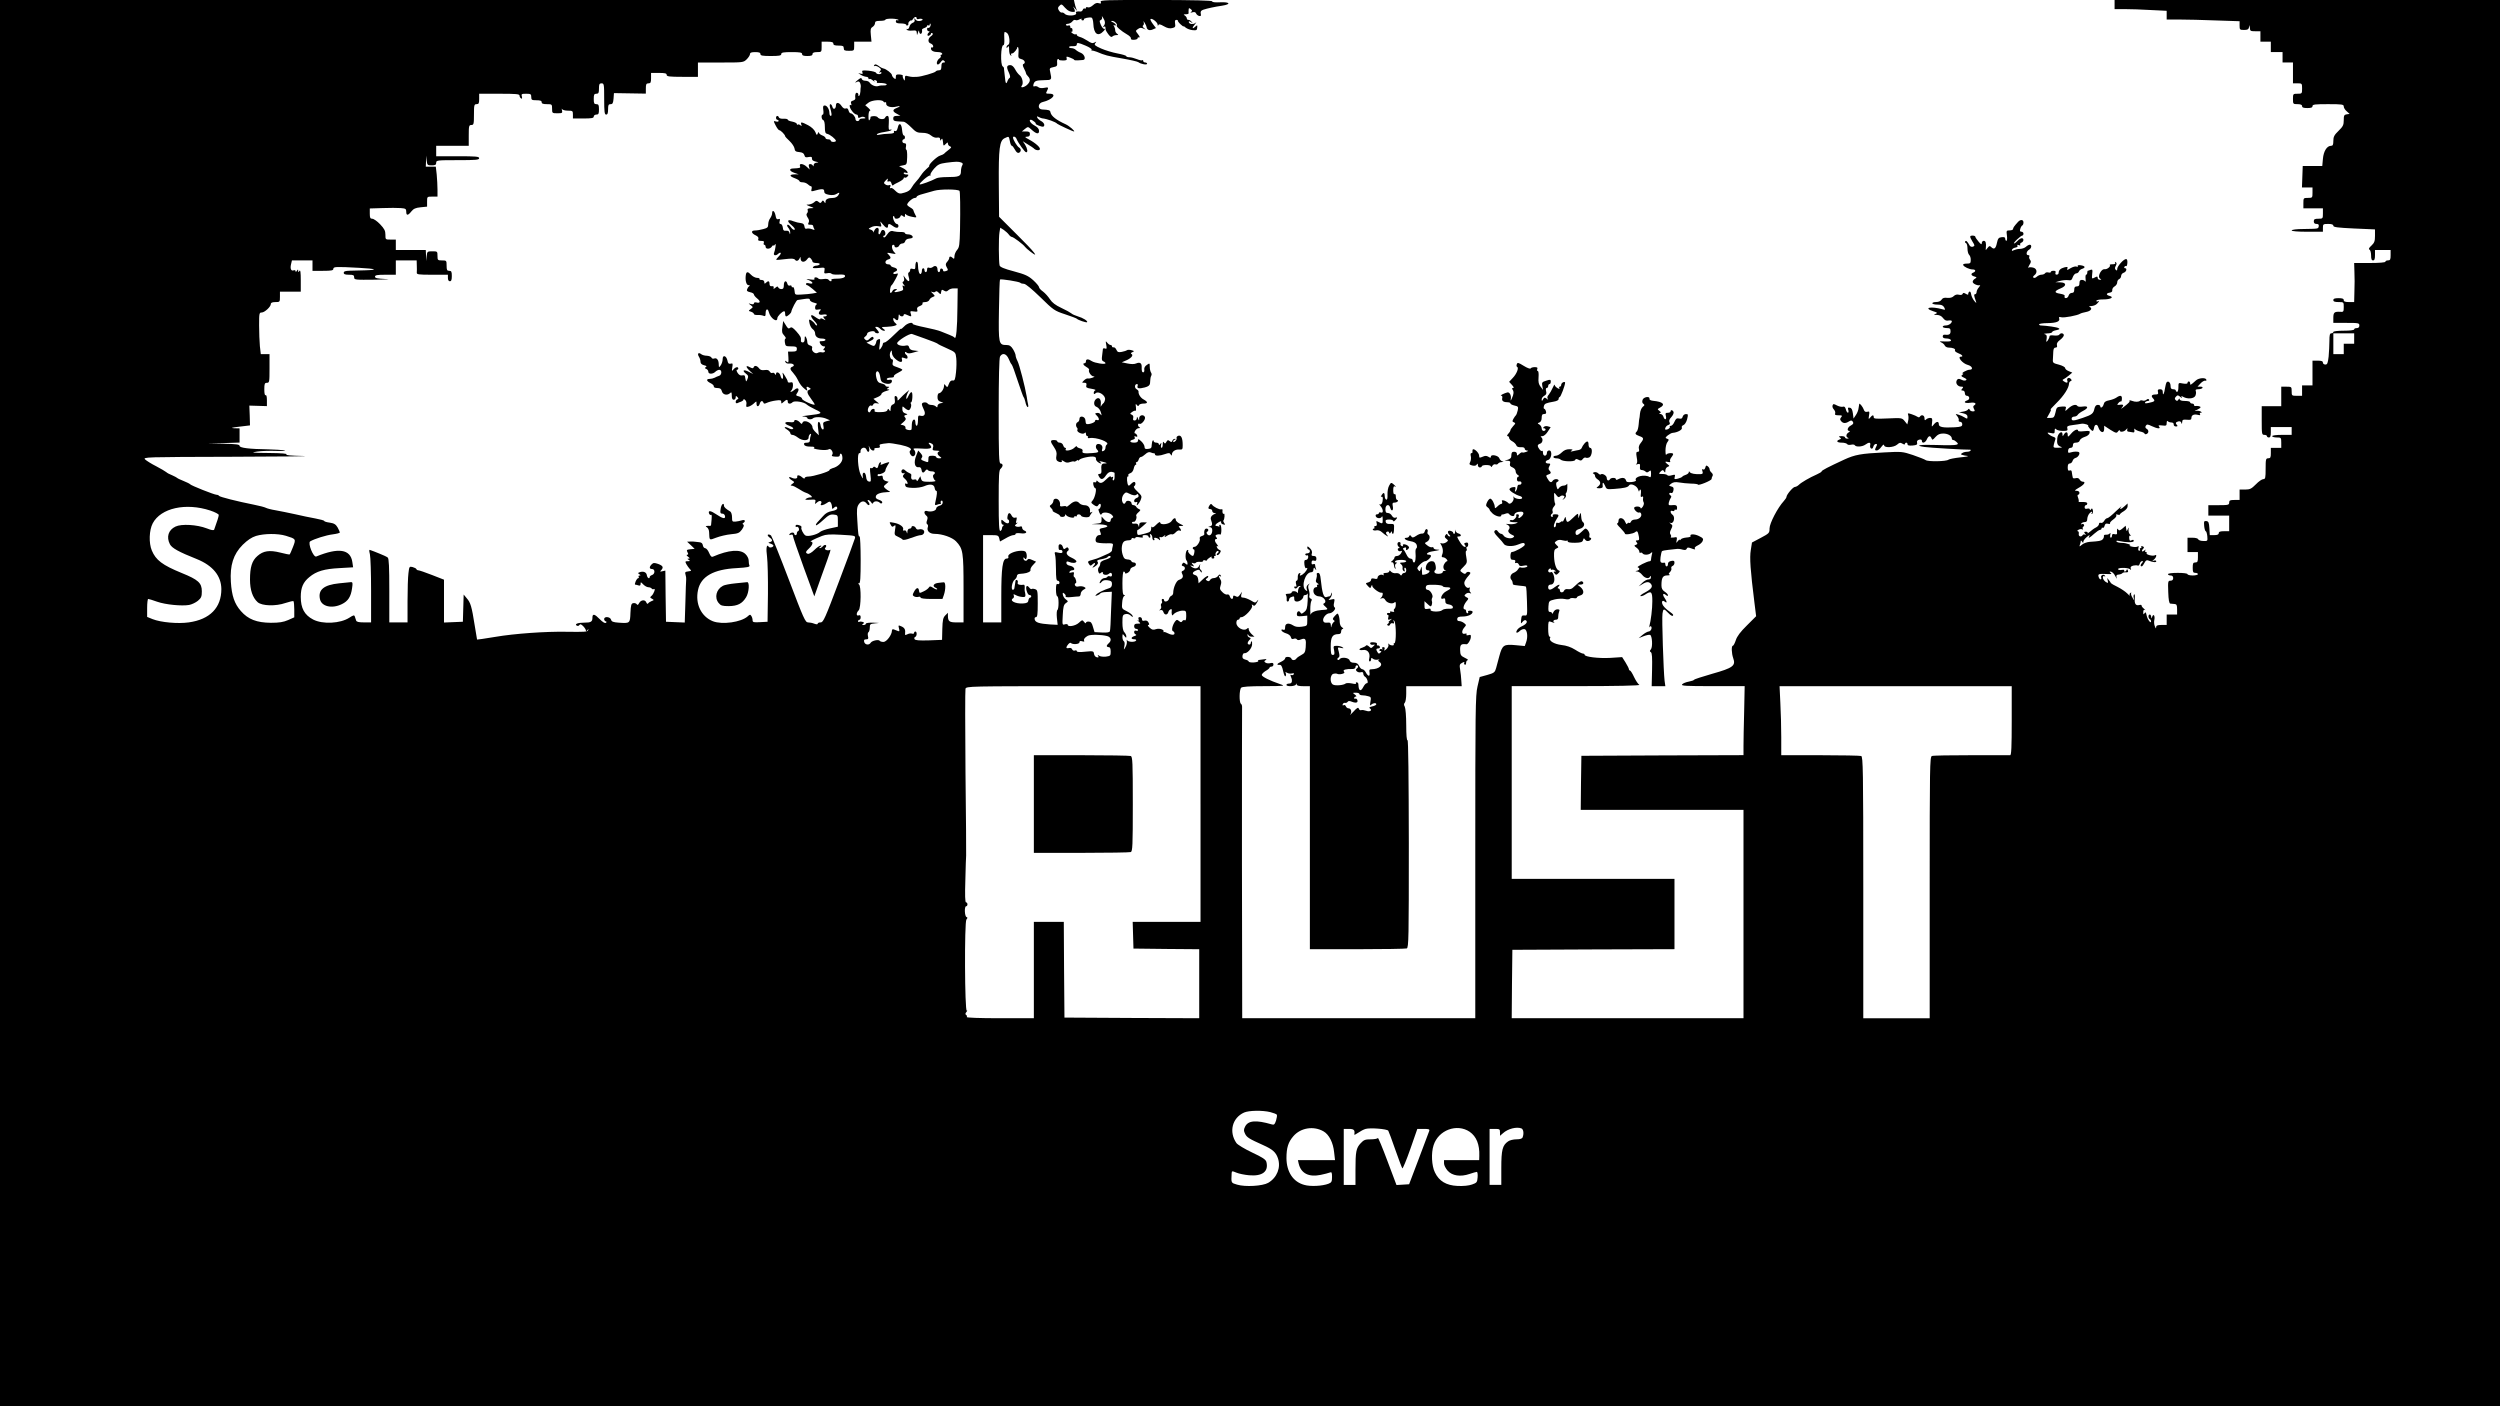 <?xml version="1.0" standalone="no"?>
<!DOCTYPE svg PUBLIC "-//W3C//DTD SVG 20010904//EN"
 "http://www.w3.org/TR/2001/REC-SVG-20010904/DTD/svg10.dtd">
<svg version="1.0" xmlns="http://www.w3.org/2000/svg"
 width="1920pt" height="1080pt" viewBox="0 0 1920 1080"
 preserveAspectRatio="xMidYMid meet">
<g transform="translate(0,1080) scale(0.1,-0.1)"
fill="#000000" stroke="none">
<path d="M0 5400 l0 -5400 9600 0 9600 0 0 5400 0 5400 -1480 0 -1480 0 0 -35
0 -35 78 0 c44 0 134 -3 200 -7 l122 -6 0 -34 0 -33 98 0 c55 0 181 -3 280 -7
l182 -6 0 -34 c0 -31 2 -33 34 -33 28 0 35 4 39 23 4 19 4 18 6 -5 1 -26 4
-28 41 -28 l40 0 0 -40 0 -40 40 0 40 0 0 -40 0 -40 45 0 45 0 0 -40 0 -40 40
0 40 0 0 -80 0 -80 35 0 c34 0 35 -1 35 -40 0 -39 -1 -40 -35 -40 -34 0 -35
-1 -35 -40 0 -39 1 -40 35 -40 24 0 35 -5 35 -15 0 -11 11 -15 40 -15 29 0 40
4 40 15 0 13 20 15 120 15 108 0 120 -2 120 -18 0 -10 10 -26 23 -37 l22 -20
-22 -3 c-20 -3 -23 -9 -23 -46 0 -36 -6 -48 -40 -81 -33 -32 -40 -46 -40 -77
0 -30 -4 -38 -18 -38 -31 0 -57 -41 -62 -100 l-5 -55 -75 0 -75 0 -3 -82 -3
-83 41 0 40 0 0 -40 c0 -39 -1 -40 -35 -40 -34 0 -35 -1 -35 -40 l0 -40 75 0
75 0 0 -40 c0 -39 -1 -40 -35 -40 -28 0 -35 -4 -35 -20 0 -14 7 -20 21 -20 14
0 19 -5 17 -17 -4 -21 0 -20 -118 -22 -52 0 -90 -5 -90 -11 0 -6 47 -10 120
-10 l120 0 0 30 c0 28 2 30 40 30 27 0 40 -4 40 -14 0 -11 34 -15 160 -21
l160 -7 0 -50 c0 -41 -5 -53 -27 -74 -19 -17 -24 -27 -16 -31 7 -2 13 -22 13
-44 0 -28 4 -39 15 -39 11 0 15 11 15 40 l0 40 60 0 60 0 0 -40 c0 -33 -3 -40
-20 -40 -11 0 -20 -4 -20 -10 0 -6 -47 -10 -120 -10 l-120 0 2 -67 c2 -38 2
-105 0 -150 l-2 -83 -40 0 c-29 0 -40 4 -40 15 0 11 -11 15 -40 15 -29 0 -40
-4 -40 -15 0 -11 11 -15 40 -15 40 0 40 0 40 -38 0 -36 -2 -39 -27 -37 -45 3
-53 -5 -53 -46 l0 -39 100 0 c93 0 100 -1 100 -20 0 -13 -7 -20 -20 -20 -11 0
-20 -4 -20 -10 0 -6 -33 -10 -80 -10 -47 0 -80 -4 -80 -10 0 -5 -7 -10 -15
-10 -12 0 -15 -13 -15 -59 0 -32 -3 -86 -6 -120 -6 -50 -10 -61 -25 -61 -11 0
-19 7 -19 15 0 11 -11 15 -40 15 l-40 0 0 -95 0 -95 -40 0 -40 0 0 -40 0 -40
-40 0 c-39 0 -40 1 -40 35 0 34 -1 35 -40 35 l-40 0 0 -75 0 -75 -75 0 -75 0
0 -110 c0 -103 1 -110 20 -110 11 0 20 -4 20 -10 0 -5 7 -10 15 -10 11 0 15
11 15 40 l0 40 80 0 80 0 0 -30 0 -30 -75 0 c-43 0 -75 -4 -75 -10 0 -5 16
-10 35 -10 34 0 35 -1 35 -40 l0 -40 -40 0 -40 0 0 -40 c0 -33 -3 -40 -20 -40
-18 0 -20 -7 -20 -80 0 -70 -2 -80 -18 -80 -10 0 -36 -18 -57 -40 -34 -34 -45
-40 -82 -40 l-43 0 0 -40 0 -40 -40 0 c-33 0 -40 -3 -40 -20 0 -18 -7 -20 -80
-20 l-80 0 0 -40 0 -40 80 0 80 0 0 -60 0 -60 -40 0 c-29 0 -40 -4 -40 -15 0
-10 -10 -15 -34 -15 l-35 0 -3 53 c-3 43 -6 52 -23 55 -18 2 -20 -2 -17 -38 2
-22 8 -40 12 -40 4 0 10 -17 12 -38 3 -38 3 -38 -31 -37 -19 0 -36 6 -39 13
-2 7 -21 12 -43 12 l-39 0 0 -55 0 -55 40 0 40 0 0 -40 c0 -33 -3 -40 -20 -40
-17 0 -20 -7 -20 -40 0 -33 3 -40 20 -40 11 0 20 -4 20 -10 0 -5 -18 -10 -40
-10 -22 0 -40 5 -40 10 0 6 -32 10 -75 10 -43 0 -75 -4 -75 -10 0 -5 9 -10 20
-10 13 0 20 -7 20 -20 0 -13 -7 -20 -20 -20 -20 0 -21 -5 -18 -87 2 -61 7 -88
16 -89 6 -1 21 -2 32 -3 16 -1 20 -8 20 -41 l0 -40 -40 0 -40 0 0 -40 0 -40
-40 0 c-31 0 -40 -4 -41 -17 0 -13 -3 -11 -10 7 -6 13 -7 35 -4 48 7 30 -6 53
-16 26 -7 -17 -8 -17 -8 -1 -1 9 -5 17 -11 17 -13 0 -13 -27 0 -35 6 -3 10
-11 10 -17 0 -23 -28 14 -34 45 -5 25 -9 29 -16 17 -8 -12 -10 -10 -10 8 0 15
4 21 13 17 6 -4 3 1 -8 10 -11 9 -19 20 -18 25 1 4 -7 6 -18 3 -27 -7 -38 10
-34 53 2 19 0 32 -5 29 -4 -3 -6 -15 -3 -28 4 -21 3 -21 -10 3 -9 14 -13 29
-10 34 4 5 1 6 -6 2 -6 -4 -8 -13 -5 -19 4 -7 -5 0 -19 15 -14 14 -48 37 -74
50 -26 12 -49 26 -51 29 -1 3 -9 15 -17 25 -13 18 -14 18 -8 -4 5 -22 4 -23
-16 -11 -11 8 -21 22 -21 32 0 11 4 15 12 11 7 -4 8 -3 4 4 -9 16 -36 3 -29
-14 3 -8 1 -14 -5 -14 -5 0 -12 9 -15 20 -6 22 1 24 68 21 30 -2 36 1 25 8 -8
6 -10 11 -5 11 16 0 30 -13 43 -40 8 -17 11 -19 7 -5 -4 16 0 21 17 22 11 1
24 6 27 10 3 5 16 8 28 7 15 -1 20 3 15 14 -4 11 -7 12 -10 4 -2 -7 -8 -12
-13 -12 -6 0 -8 4 -5 9 3 4 -5 6 -18 4 -13 -3 -26 -1 -29 4 -9 14 73 15 90 2
11 -9 12 -8 7 4 -4 12 2 18 20 23 13 3 29 3 34 0 5 -3 12 3 15 14 3 11 11 20
18 20 10 0 10 -3 1 -12 -14 -14 -16 -28 -4 -28 5 0 14 12 21 26 8 17 17 24 27
20 38 -15 64 -18 64 -7 0 6 -8 8 -17 5 -17 -5 -17 -5 0 9 18 15 24 43 7 32
-15 -9 -71 5 -64 16 3 5 0 9 -6 9 -6 0 -8 5 -4 13 5 8 2 8 -9 -2 -18 -15 -24
-2 -6 16 7 7 6 12 -6 17 -9 3 -13 2 -10 -4 3 -6 1 -10 -5 -10 -6 0 -8 -4 -5
-10 3 -6 1 -10 -6 -10 -7 0 -9 8 -6 21 4 14 2 18 -6 11 -7 -4 -25 -5 -42 -1
-16 3 -25 7 -20 8 24 3 -24 21 -57 21 -20 0 -40 5 -43 10 -4 7 2 9 17 5 58
-13 115 -13 115 0 0 10 -5 11 -17 5 -12 -7 -16 -3 -18 16 -1 17 2 23 11 19 6
-4 5 -1 -3 7 -8 7 -14 24 -13 38 2 22 2 23 -6 5 -8 -19 -9 -19 -12 3 l-4 24
-24 -21 c-19 -16 -26 -18 -33 -9 -6 10 -8 10 -9 -2 -1 -8 -1 -20 0 -27 1 -7
-7 -9 -19 -6 -14 4 -20 0 -20 -11 0 -9 -4 -16 -9 -16 -5 0 -7 10 -4 23 3 13 1
18 -4 10 -4 -6 -17 -11 -28 -10 -12 1 -19 -3 -17 -11 1 -7 -3 -18 -10 -25 -13
-12 -26 -14 -100 -19 -21 -2 -47 -11 -59 -22 -19 -16 -21 -16 -16 -1 4 9 7 22
7 28 0 7 4 6 10 -3 8 -12 10 -12 10 -1 0 7 10 22 22 32 23 21 32 24 23 9 -12
-19 6 -10 38 20 18 16 38 30 45 30 6 0 12 5 12 11 0 5 4 8 9 5 5 -3 11 4 14
15 4 16 11 20 26 16 12 -3 19 -1 16 3 -3 5 8 18 25 30 17 12 27 26 23 32 -4 7
0 9 10 5 10 -3 17 -3 17 1 0 4 14 16 30 25 18 11 30 26 30 39 l0 21 -23 -21
c-28 -26 -45 -29 -26 -4 7 9 -11 -7 -41 -35 -29 -29 -59 -53 -66 -53 -7 0 -18
-9 -24 -21 -7 -12 -18 -18 -26 -15 -8 3 -14 -1 -14 -9 0 -8 -10 -20 -22 -26
-13 -6 -34 -21 -47 -33 -13 -11 -22 -16 -18 -11 3 6 -3 11 -13 11 -15 0 -17
-3 -7 -15 9 -11 9 -13 0 -8 -6 4 -14 3 -18 -3 -11 -18 -34 -11 -30 10 2 11 -2
20 -8 20 -7 0 -4 5 6 11 9 5 22 7 29 3 6 -4 8 -3 4 4 -3 6 -2 13 4 17 6 4 8
11 4 16 -3 5 -10 6 -16 3 -7 -4 -8 -2 -4 4 4 7 16 12 27 12 13 0 19 7 19 23 0
12 7 30 14 40 15 19 31 24 20 5 -4 -6 -3 -8 4 -5 5 4 8 16 5 28 -4 16 -8 17
-14 7 -6 -8 -9 -9 -9 -1 0 6 -9 9 -20 6 -14 -4 -20 0 -20 11 0 9 5 16 10 16 6
0 10 6 10 13 0 8 -13 12 -36 11 -19 -1 -33 0 -30 3 2 3 1 16 -4 29 -6 15 -6
24 0 24 6 0 10 7 10 15 0 9 -9 15 -22 15 -19 0 -16 4 16 23 42 23 58 47 32 47
-8 0 -19 7 -24 16 -6 11 -17 15 -31 11 -11 -3 -22 -1 -22 4 -1 5 -3 14 -4 19
-1 6 -3 17 -4 26 -1 10 -7 14 -16 10 -11 -4 -15 2 -15 24 0 21 5 30 16 30 9 0
18 9 21 19 3 11 13 21 24 24 19 5 36 33 26 43 -7 7 -39 7 -64 -1 -18 -6 -22
-3 -20 14 1 13 8 21 19 21 11 0 18 7 18 20 0 15 7 20 24 20 15 0 26 7 28 16 2
9 19 22 38 28 21 6 36 19 38 30 4 17 -1 18 -42 14 -25 -3 -46 -2 -46 3 0 19
-30 7 -54 -22 -23 -27 -26 -28 -26 -10 0 26 -15 27 -29 4 -10 -17 -10 -17 -11
0 0 35 -36 10 -40 -28 -5 -41 1 -56 23 -65 19 -7 17 -9 -17 -9 -35 -1 -38 1
-33 22 2 12 8 29 11 39 5 12 1 18 -15 23 -13 4 -29 14 -37 21 -11 12 -8 13 17
8 28 -6 31 -4 31 17 0 18 3 20 12 11 7 -7 30 -12 51 -12 34 0 39 3 34 20 -4
16 2 20 42 25 25 3 55 8 66 10 11 2 29 -1 40 -5 11 -5 17 -9 13 -9 -10 -1 24
-41 34 -41 3 0 8 10 10 22 4 30 25 34 33 6 14 -42 45 -51 45 -13 l0 25 47 -31
c44 -27 49 -28 60 -12 7 9 13 12 13 6 0 -15 33 -11 48 7 12 13 13 13 9 0 -3
-10 2 -16 12 -16 9 -1 23 -3 31 -5 10 -3 14 2 12 16 -2 12 0 16 5 9 4 -6 23
-15 41 -19 17 -3 32 -11 32 -15 0 -5 7 -7 15 -4 19 8 19 31 0 41 -9 6 -11 13
-5 23 8 12 14 12 45 -3 44 -21 72 -23 57 -4 -9 10 -4 12 23 9 31 -4 35 -2 35
19 0 13 4 20 8 14 4 -5 16 -10 27 -10 12 0 20 -6 19 -15 -1 -9 7 -16 17 -16
12 0 15 4 9 10 -15 15 -12 23 9 29 13 3 21 -1 24 -12 3 -11 5 -9 6 6 1 19 6
21 36 19 28 -3 35 0 35 14 0 22 20 31 51 23 15 -4 20 -3 15 5 -4 7 -1 12 6 12
10 0 10 2 -1 9 -7 5 -23 7 -35 5 -15 -3 -13 0 7 8 15 7 27 15 27 20 0 7 -23
12 -42 9 -5 0 -8 4 -8 9 0 6 -7 10 -15 10 -8 0 -15 5 -15 10 0 6 -18 10 -40
10 -25 0 -40 5 -40 13 0 8 -3 7 -10 -3 -7 -11 -12 -12 -21 -3 -9 9 -8 15 2 26
12 13 16 13 33 -1 11 -10 16 -11 12 -4 -7 11 -4 12 12 3 33 -18 80 -14 92 8 5
11 7 27 4 35 -5 12 0 16 19 16 14 0 29 5 32 10 3 6 -4 10 -16 10 l-22 0 23 25
c13 14 30 23 37 21 7 -3 10 1 7 9 -7 16 -58 12 -79 -7 -42 -38 -45 -39 -45
-23 0 8 -4 15 -10 15 -5 0 -10 -5 -10 -11 0 -7 -12 -9 -35 -5 -35 7 -35 7 -35
-29 0 -19 -4 -35 -10 -35 -5 0 -10 5 -10 10 0 6 -9 10 -20 10 -15 0 -20 7 -20
24 0 27 -17 43 -30 30 -4 -5 -10 -26 -13 -47 -6 -43 -17 -62 -17 -29 0 16 -6
22 -21 22 -16 0 -20 -5 -16 -20 4 -16 0 -20 -17 -20 -32 0 -39 -11 -20 -31 17
-19 13 -24 -35 -34 -23 -5 -31 -4 -27 4 4 6 14 11 22 11 8 0 12 5 9 10 -5 8
-11 7 -21 -1 -7 -6 -20 -9 -28 -6 -8 3 -17 3 -20 -1 -11 -10 -37 -11 -63 -1
-13 5 -22 5 -19 1 5 -8 -5 -18 -49 -52 -19 -14 -19 -14 -6 3 14 18 7 22 -28
17 -13 -1 -13 1 -2 14 7 9 16 14 20 12 3 -2 7 7 7 20 2 27 -12 31 -42 10 -11
-8 -36 -17 -56 -21 -27 -5 -38 -13 -42 -31 -6 -23 -26 -34 -26 -14 0 6 -9 10
-19 10 -13 0 -21 -9 -26 -29 -8 -38 -19 -47 -90 -71 -70 -24 -85 -25 -85 -5 0
8 9 15 20 15 10 0 23 6 27 14 4 7 23 21 41 30 43 22 42 40 -3 33 -19 -3 -37
-1 -40 4 -11 17 -40 9 -69 -17 -25 -24 -28 -25 -22 -6 6 19 3 21 -31 19 -36
-3 -39 -5 -47 -45 -9 -37 -13 -42 -38 -42 l-28 0 20 36 c11 19 15 32 8 28 -7
-4 14 19 47 52 56 55 95 116 95 149 0 7 6 15 13 18 9 3 9 7 0 17 -14 15 -34 4
-26 -15 6 -17 -6 -19 -27 -4 -12 8 -12 12 -2 16 7 3 25 16 40 28 l27 23 -27
11 c-16 6 -28 17 -28 24 0 7 -21 19 -48 26 -43 11 -48 14 -46 39 1 15 2 42 3
60 1 22 6 32 17 32 11 0 15 6 11 19 -3 13 5 26 24 40 16 12 29 28 29 36 0 17
-26 20 -35 4 -4 -6 -22 -8 -41 -6 -22 3 -34 1 -34 -7 0 -7 -6 -20 -13 -31 -13
-16 -14 -15 -9 13 3 23 0 31 -15 35 -10 3 -1 5 20 6 20 0 37 5 37 10 0 5 15
12 33 15 24 5 28 9 17 15 -12 8 -89 19 -137 21 -7 0 -13 4 -13 9 0 4 30 9 66
9 68 1 97 13 88 37 -4 10 1 12 16 8 22 -6 126 14 145 27 6 4 27 10 48 14 36 7
50 29 24 39 -6 3 0 6 15 6 15 1 34 8 42 17 18 17 21 28 6 19 -5 -3 -10 -1 -10
4 0 7 23 11 54 11 56 0 85 17 47 27 -28 7 -27 21 2 25 14 2 21 9 19 20 -1 9 7
22 18 28 11 6 20 20 20 31 0 11 7 22 15 25 8 4 15 14 15 24 0 10 9 22 20 25
21 7 28 35 9 35 -5 0 -7 5 -4 10 4 6 10 8 14 6 4 -3 8 9 9 25 1 18 -2 29 -10
29 -19 0 -68 -55 -68 -76 0 -13 -3 -15 -11 -7 -8 8 -8 17 0 31 8 15 8 23 -1
28 -7 4 -8 3 -4 -4 5 -8 -2 -12 -20 -12 -15 0 -25 -3 -21 -6 10 -10 -22 -36
-41 -32 -17 3 -42 -31 -42 -57 0 -7 6 -16 13 -18 7 -3 5 -6 -5 -6 -10 -1 -18
6 -18 14 0 12 -4 13 -19 5 -27 -14 -27 -14 -23 27 4 31 2 35 -13 30 -9 -4 -19
-7 -21 -7 -2 0 -4 -7 -4 -15 0 -8 -4 -15 -8 -15 -5 0 -7 -15 -5 -32 2 -18 0
-27 -3 -20 -3 6 -14 12 -25 12 -14 0 -19 -7 -19 -25 0 -18 -5 -25 -20 -25 -15
0 -20 -7 -20 -25 0 -18 -5 -25 -19 -25 -10 0 -21 -9 -24 -20 -3 -11 -12 -20
-21 -20 -9 0 -13 6 -10 14 4 9 -7 15 -36 20 -46 7 -45 20 6 41 47 19 45 45 -3
46 l-38 1 35 10 c19 5 47 8 62 6 23 -4 29 0 37 24 6 15 17 28 26 28 9 0 18 7
21 15 3 8 14 17 25 20 28 9 23 22 -10 27 -18 3 -28 0 -24 -6 4 -5 0 -7 -9 -4
-8 4 -29 -2 -46 -12 -26 -16 -30 -17 -25 -3 5 13 1 15 -23 9 -30 -8 -44 -22
-44 -43 0 -7 -7 -13 -15 -13 -9 0 -12 6 -9 15 4 10 0 15 -15 15 -12 0 -21 -4
-21 -9 0 -5 -8 -7 -19 -4 -10 3 -22 0 -25 -6 -4 -6 -16 -11 -27 -11 -11 0 -27
-7 -36 -15 -8 -8 -19 -12 -25 -9 -7 5 -5 11 5 19 26 19 21 52 -8 59 -14 4 -31
4 -36 0 -6 -4 -3 5 6 20 14 21 15 29 5 41 -6 8 -9 19 -5 25 3 5 0 10 -9 10
-19 0 -14 30 7 42 19 10 23 38 5 38 -6 0 -20 -7 -29 -16 -10 -9 -31 -16 -46
-16 -15 0 -36 -5 -47 -10 -14 -8 -17 -7 -14 4 3 7 14 14 26 16 13 2 20 8 16
14 -5 8 -1 9 10 5 10 -4 15 -3 11 3 -3 6 1 13 9 16 19 7 21 34 3 34 -8 0 -22
-9 -32 -20 -10 -11 -22 -20 -27 -20 -5 0 5 14 22 30 17 16 35 30 40 30 6 0 10
7 10 15 0 8 -7 15 -16 15 -11 0 -14 6 -8 23 3 12 11 24 15 25 5 2 9 12 9 23 0
23 -23 25 -42 4 -30 -33 -38 -45 -38 -55 0 -5 -12 -10 -26 -10 -25 0 -26 -2
-21 -40 3 -22 1 -40 -4 -40 -5 0 -9 7 -9 16 0 11 -8 14 -27 12 -24 -3 -29 -9
-37 -45 -9 -44 -22 -53 -45 -30 -10 10 -15 8 -27 -8 -15 -20 -15 -20 -13 0 4
38 -1 55 -16 55 -8 0 -15 -8 -15 -17 0 -14 -6 -12 -25 11 -14 16 -25 33 -25
38 0 4 -9 8 -20 8 -25 0 -25 -7 -1 -47 18 -28 18 -32 3 -38 -8 -3 -19 0 -24 7
-21 36 -28 42 -35 34 -4 -5 -2 -11 5 -13 7 -3 12 -21 12 -43 0 -20 6 -42 13
-48 7 -6 13 -24 12 -39 0 -25 -4 -28 -31 -28 -19 0 -30 -4 -27 -11 5 -14 48
-34 73 -34 24 0 26 -15 5 -24 -22 -8 -18 -23 8 -30 20 -6 20 -7 5 -17 -10 -5
-18 -16 -18 -24 0 -14 37 -31 55 -26 5 1 2 -6 -8 -17 -9 -10 -17 -26 -17 -35
0 -9 -5 -17 -11 -17 -11 0 -10 -11 6 -55 5 -16 3 -15 -14 5 -11 14 -21 36 -23
50 -2 14 -7 23 -13 20 -5 -3 -9 -10 -9 -17 1 -9 -3 -9 -19 0 -15 9 -21 9 -24
0 -3 -8 -14 -11 -29 -7 -15 4 -29 0 -40 -11 -11 -11 -28 -15 -50 -13 -23 3
-35 -1 -43 -14 -7 -11 -23 -18 -41 -18 -17 0 -30 -4 -30 -10 0 -5 18 -10 40
-10 30 0 42 -5 51 -21 10 -20 9 -21 -12 -15 -90 25 -153 12 -72 -15 33 -10 35
-13 18 -20 -17 -6 -15 -8 10 -8 20 -1 37 -9 48 -25 13 -17 25 -22 42 -18 14 2
25 0 25 -5 0 -16 -24 -33 -47 -33 -13 0 -23 -4 -23 -10 0 -5 14 -10 30 -10 25
0 30 -4 30 -25 0 -24 -12 -30 -47 -26 -7 1 -13 -5 -13 -14 0 -10 10 -15 29
-15 16 0 31 -6 34 -12 3 -10 -9 -12 -47 -11 -40 2 -46 1 -28 -7 12 -5 25 -16
28 -25 4 -8 17 -15 29 -15 33 0 56 -10 49 -22 -3 -5 8 -14 25 -21 30 -11 42
-27 21 -27 -32 0 13 -53 52 -63 35 -9 45 -37 15 -37 -22 0 -72 -29 -52 -30 6
0 3 -4 -4 -9 -12 -8 -10 -12 12 -22 19 -9 24 -15 15 -20 -6 -4 -20 -3 -29 2
-25 13 -36 11 -43 -7 -8 -21 11 -44 36 -44 17 0 18 -3 8 -15 -10 -12 -10 -15
4 -15 9 0 16 -8 16 -20 0 -11 6 -20 14 -20 23 0 27 -28 5 -35 -35 -12 -20 -25
21 -19 38 6 55 -6 30 -21 -7 -4 -7 -13 0 -26 9 -16 7 -19 -9 -19 -11 0 -22 6
-24 13 -4 9 -8 9 -14 0 -4 -6 -22 -13 -38 -15 l-30 -5 33 -8 c22 -5 32 -13 32
-26 0 -18 -2 -18 -23 -5 -12 8 -33 17 -47 21 -24 7 -24 7 -9 -11 9 -11 14 -25
12 -31 -3 -7 2 -13 11 -13 9 0 16 -8 16 -19 0 -16 -9 -20 -57 -23 -90 -5 -123
1 -123 23 0 25 -18 24 -39 -2 -17 -21 -17 -21 -13 15 4 30 1 36 -15 36 -10 0
-24 -5 -31 -12 -9 -9 -12 -7 -12 10 0 23 -24 30 -35 12 -4 -7 -11 -7 -18 -2
-7 5 -27 14 -45 20 -30 10 -33 10 -27 -7 3 -11 3 -31 -1 -45 l-6 -26 -20 25
c-20 25 -22 26 -129 21 -91 -4 -109 -3 -109 9 0 20 -10 19 -27 -2 -13 -16 -14
-15 -9 16 5 29 4 33 -14 28 -13 -3 -21 1 -26 16 -6 19 -32 53 -35 45 -1 -2 -3
-16 -5 -31 -1 -16 -11 -41 -21 -55 l-18 -27 -5 40 c-4 28 -10 41 -23 43 -15 3
-18 0 -12 -17 3 -12 2 -21 -3 -21 -6 0 -13 12 -16 26 -5 18 -12 24 -22 20 -8
-3 -29 1 -45 9 -26 14 -30 14 -35 1 -3 -9 1 -22 10 -31 8 -9 13 -22 10 -30 -5
-11 2 -15 26 -15 28 0 31 -2 20 -15 -10 -12 -10 -18 0 -30 15 -18 34 -19 60
-2 17 10 22 9 30 -3 7 -11 3 -18 -15 -28 -26 -13 -34 -42 -12 -42 6 0 4 -5 -5
-11 -21 -12 -24 -35 -5 -42 7 -3 5 -6 -5 -6 -10 -1 -18 4 -18 9 0 6 -12 10
-27 10 -21 0 -24 -3 -13 -10 12 -8 12 -10 -3 -16 -29 -11 -19 -24 17 -24 19 0
38 -5 42 -11 3 -6 17 -8 29 -5 13 3 27 2 30 -4 9 -15 58 -12 81 5 27 20 43 19
37 -4 -3 -10 0 -22 7 -26 7 -4 14 1 17 14 3 12 12 21 20 21 10 0 11 -4 3 -19
-13 -26 -13 -31 4 -31 8 0 24 12 35 28 13 17 20 21 21 12 0 -22 74 -18 100 5
18 16 24 17 41 7 11 -7 19 -8 19 -2 0 5 5 10 10 10 6 0 10 -6 10 -13 0 -9 12
-11 39 -9 31 3 38 7 34 22 -3 11 2 19 16 23 14 3 21 0 21 -9 0 -23 26 -16 38
11 13 29 27 32 36 8 6 -15 10 -13 30 10 18 20 33 27 60 27 36 0 66 -18 66 -39
0 -6 5 -11 11 -11 6 0 17 -7 25 -15 14 -13 14 -16 -1 -21 -9 -4 -77 -5 -151
-2 -128 4 -176 -3 -96 -15 37 -6 326 -23 349 -21 7 1 10 -2 7 -7 -3 -5 -15 -9
-27 -9 -12 0 -29 -4 -37 -10 -13 -8 -13 -10 0 -14 8 -3 26 -7 40 -8 14 -2 -11
-7 -55 -11 -44 -5 -85 -13 -91 -18 -17 -14 -158 -16 -175 -3 -8 6 -52 23 -98
39 -81 27 -88 27 -220 20 -179 -9 -224 -17 -307 -55 -125 -58 -174 -83 -174
-91 0 -4 -17 -14 -37 -23 -55 -24 -120 -62 -138 -80 -9 -9 -23 -16 -30 -16
-15 0 -65 -60 -65 -77 0 -5 -9 -19 -20 -31 -47 -51 -110 -171 -110 -211 0 -35
-3 -38 -67 -72 l-68 -36 -9 -58 c-10 -58 -3 -156 28 -404 l13 -104 -71 -71
c-50 -49 -76 -84 -85 -113 -8 -24 -18 -43 -23 -43 -12 0 -10 -58 3 -95 21 -58
-1 -75 -161 -120 -77 -22 -140 -43 -140 -46 0 -4 -18 -10 -39 -14 -22 -4 -45
-13 -52 -21 -10 -12 23 -14 234 -14 l246 0 -4 -197 c-3 -109 -5 -228 -5 -265
l0 -68 -622 -2 -623 -3 -3 -207 -2 -208 625 0 625 0 0 -800 0 -800 -890 0
-890 0 2 263 3 262 623 3 622 2 0 270 0 270 -625 0 -625 0 0 740 0 740 498 0
c302 0 491 4 482 10 -9 5 -27 32 -40 59 -13 28 -27 51 -32 51 -4 0 -8 5 -8 10
0 6 -12 29 -26 52 l-26 41 -91 -6 c-91 -5 -197 8 -197 24 0 5 -6 9 -13 9 -7 0
-34 13 -60 30 -32 20 -67 32 -105 36 -57 7 -100 33 -87 54 3 6 1 10 -4 10 -7
0 -11 25 -11 61 0 54 2 60 18 54 21 -8 40 -13 30 -8 -15 9 -8 23 11 23 13 0
19 7 18 23 0 12 3 30 7 40 6 13 3 17 -13 17 -13 0 -25 -9 -31 -22 -5 -13 -9
-17 -9 -10 -1 6 -8 12 -17 12 -12 0 -14 9 -12 43 3 41 4 42 48 53 25 6 60 7
78 3 17 -4 35 -3 38 2 3 5 16 7 30 5 13 -3 24 -1 24 4 0 6 11 12 25 16 32 8
33 39 3 65 l-23 18 23 1 c22 0 30 14 12 25 -5 3 -20 -4 -32 -15 -13 -12 -30
-27 -39 -35 -8 -8 -25 -13 -38 -10 -13 2 -24 -2 -28 -10 -7 -20 -33 -19 -33 0
0 8 -5 15 -11 15 -8 0 -8 5 1 15 18 21 0 18 -30 -5 -32 -25 -50 -25 -50 0 0
13 7 20 20 20 13 0 22 9 26 26 7 27 -11 78 -24 70 -17 -10 -30 9 -16 22 9 8
14 9 14 2 0 -6 4 -9 8 -6 4 2 14 1 22 -5 12 -7 12 -9 1 -9 -11 0 -11 -3 -1
-15 10 -13 14 -12 28 2 13 13 14 17 4 21 -20 6 -35 51 -37 109 -1 43 2 53 18
60 19 9 19 10 1 27 -17 18 -17 19 0 31 12 9 27 11 46 5 16 -4 31 -6 34 -2 3 3
6 0 6 -6 0 -8 19 -11 56 -11 46 1 57 5 62 21 4 16 6 17 16 3 7 -10 18 -13 29
-9 18 6 24 24 8 24 -5 0 -7 9 -4 20 4 17 -16 50 -31 50 -3 0 -16 -11 -30 -25
-30 -30 -46 -32 -46 -5 0 14 10 22 32 28 33 8 45 38 23 54 -5 4 -10 19 -11 35
-3 40 -5 41 -14 13 -8 -25 -8 -25 -9 -2 -1 22 -3 21 -38 -13 -42 -41 -50 -43
-56 -12 -4 22 -4 22 -15 -3 -6 -14 -11 -21 -11 -16 -1 5 -8 3 -16 -4 -8 -6
-19 -9 -25 -5 -6 3 -10 -3 -10 -14 0 -12 -5 -21 -11 -21 -12 0 -3 36 17 65 20
28 17 35 -12 35 -14 0 -23 -4 -19 -10 3 -5 1 -10 -4 -10 -14 0 -14 17 -1 25 5
3 7 12 3 21 -3 8 2 23 11 33 9 10 13 21 9 24 -3 4 -7 25 -7 47 -2 40 -1 41 16
18 13 -18 20 -20 29 -11 6 6 18 9 25 6 12 -4 12 -8 2 -22 -12 -14 -11 -15 5
-2 10 8 16 20 13 27 -3 7 -2 15 2 18 4 3 9 22 9 43 1 21 0 32 -3 26 -3 -7 -15
-13 -26 -13 -12 0 -27 -8 -34 -17 -11 -16 -13 -15 -20 11 -5 20 -3 31 4 34 19
6 14 22 -8 22 -10 0 -23 -7 -27 -15 -10 -16 -23 -9 -40 22 -11 19 -10 23 7 28
23 7 25 16 9 32 -8 8 -8 17 0 32 10 18 9 21 -9 21 -25 0 -26 20 -1 27 27 7 35
73 9 73 -11 0 -18 -7 -18 -20 0 -11 -7 -20 -15 -20 -9 0 -15 9 -15 22 0 12 -3
18 -7 15 -7 -8 -32 22 -33 39 0 7 8 14 18 16 20 6 25 39 8 50 -7 5 -3 8 9 8
12 0 29 15 42 35 l22 34 -20 6 c-12 4 -26 2 -32 -4 -8 -8 -8 -11 1 -11 7 0 12
-4 12 -10 0 -5 -7 -10 -15 -10 -8 0 -15 9 -15 20 0 10 -8 23 -17 29 -17 9 -17
10 0 16 11 5 17 18 17 36 0 22 5 29 19 29 14 0 18 5 14 20 -3 11 -9 20 -13 20
-5 0 -6 9 -3 20 5 20 14 24 76 35 23 4 37 11 37 20 0 8 4 15 8 15 8 0 42 90
42 111 0 5 -7 6 -15 3 -8 -4 -15 -12 -15 -20 0 -8 -5 -14 -11 -14 -5 0 -7 -5
-3 -11 4 -8 0 -8 -15 0 -11 7 -21 17 -21 24 -1 7 -8 -4 -16 -23 -8 -19 -22
-42 -30 -52 -10 -10 -13 -22 -8 -30 6 -11 5 -11 -8 0 -14 11 -18 10 -27 -5 -9
-16 -10 -17 -11 -1 0 10 9 22 20 28 15 8 19 17 14 35 -4 15 -2 25 5 25 6 0 11
7 11 15 0 8 5 15 10 15 6 0 10 8 10 19 0 16 -4 17 -35 7 -32 -10 -35 -14 -30
-41 l6 -30 -19 24 c-15 19 -19 36 -16 73 2 27 0 48 -6 48 -5 0 -7 7 -4 15 5
11 -1 15 -19 15 -14 0 -29 -4 -32 -10 -3 -5 -26 3 -53 20 -42 26 -48 27 -53
12 -4 -9 -2 -18 2 -20 16 -6 -3 -54 -33 -85 l-28 -30 22 -24 c13 -14 17 -23 9
-23 -9 0 -10 -4 -5 -12 12 -16 10 -36 -5 -68 -9 -20 -11 -21 -8 -4 5 26 -9 53
-26 50 -24 -6 -62 -25 -48 -25 8 -1 11 -8 8 -20 -5 -21 10 -31 44 -31 10 0 19
-4 19 -9 0 -5 14 -12 31 -16 29 -6 31 -10 25 -38 -4 -17 -10 -33 -14 -37 -4
-3 -12 -15 -19 -27 -10 -18 -9 -22 4 -27 14 -6 13 -9 -6 -29 -11 -13 -21 -27
-21 -32 0 -5 -7 -17 -17 -27 -9 -11 -11 -18 -5 -18 7 0 12 -6 12 -13 0 -8 11
-20 25 -27 13 -7 27 -21 30 -30 4 -11 15 -16 35 -15 19 1 30 -3 30 -12 0 -7 8
-13 18 -14 12 0 10 -3 -7 -10 -13 -5 -26 -7 -29 -4 -3 3 -14 -2 -24 -12 -17
-15 -18 -15 -18 0 0 10 -8 17 -20 17 -19 0 -22 -4 -24 -40 -1 -8 -12 -17 -26
-21 l-25 -7 24 -1 c18 -1 22 -5 18 -22 -4 -15 1 -22 19 -29 14 -6 24 -18 24
-29 0 -11 8 -25 18 -30 9 -6 11 -11 5 -11 -7 0 -13 -9 -13 -20 0 -14 6 -20 18
-18 10 2 17 -3 17 -12 0 -8 -7 -14 -15 -13 -10 2 -16 -5 -17 -19 -1 -11 -6
-25 -12 -31 -7 -7 -8 -2 -4 12 5 19 2 22 -17 19 -13 -1 -25 -8 -27 -15 -4 -11
43 -43 80 -53 10 -3 18 -9 17 -15 -1 -14 -52 -8 -63 7 -6 9 -7 8 -3 -5 7 -23
-27 -59 -40 -41 -5 6 -19 15 -31 19 -18 5 -22 3 -17 -9 3 -9 1 -16 -5 -16 -6
0 -20 -9 -31 -20 -15 -15 -20 -16 -20 -5 0 23 -22 65 -35 65 -6 0 -17 -12 -24
-27 -11 -23 -10 -29 3 -39 9 -6 16 -15 16 -19 0 -4 10 -17 23 -29 24 -22 67
-32 67 -15 0 5 3 8 8 7 4 0 15 2 26 7 10 4 21 4 25 -2 11 -17 41 -23 41 -9 0
15 21 26 51 26 23 0 25 -16 5 -36 -19 -18 -30 -18 -22 1 3 9 0 15 -10 15 -8 0
-13 -4 -9 -9 7 -12 -24 -43 -35 -36 -5 3 -11 1 -15 -5 -4 -6 9 -10 32 -11 35
0 36 -1 14 -10 -14 -5 -39 -7 -55 -4 -17 2 -24 2 -16 -2 23 -9 30 -26 17 -41
-11 -14 4 -32 37 -46 7 -3 6 -8 -4 -15 -18 -12 -62 -3 -73 16 -4 7 -13 13 -19
13 -6 0 -17 8 -24 18 -9 13 -16 14 -24 6 -9 -9 -3 -21 24 -49 20 -20 40 -44
45 -52 11 -20 66 -23 108 -6 41 17 53 16 53 -1 0 -13 -77 -56 -100 -56 -5 0
-10 -13 -10 -30 0 -24 4 -30 21 -30 14 0 19 -5 16 -14 -4 -10 -1 -13 7 -10 7
3 16 -2 20 -11 4 -13 13 -15 36 -10 19 4 30 3 30 -4 0 -10 -40 -16 -56 -8 -3
1 -10 -6 -16 -16 -5 -10 -21 -22 -34 -27 -23 -9 -32 -38 -16 -54 4 -4 8 -12 8
-17 1 -5 2 -12 3 -16 0 -5 22 -9 48 -11 26 -2 50 -5 52 -8 3 -3 7 -54 8 -114
3 -109 3 -110 -19 -107 -20 2 -23 -3 -26 -33 -3 -32 -2 -33 11 -16 8 10 19 16
25 12 17 -10 5 -30 -28 -45 -17 -7 -35 -21 -40 -32 -13 -23 2 -25 24 -3 9 8
24 14 34 12 21 -4 28 -61 12 -102 l-10 -28 -73 7 c-88 8 -99 1 -122 -83 -9
-31 -20 -73 -25 -93 -9 -33 -15 -38 -68 -53 l-58 -16 -17 -73 c-16 -67 -17
-180 -17 -1310 l0 -1237 -895 0 -895 0 -2 1183 c0 650 0 1192 1 1204 1 12 -3
24 -9 28 -14 9 -13 108 2 123 8 8 63 12 177 12 161 1 165 1 121 16 -77 26
-140 57 -140 70 0 7 14 21 30 31 17 9 30 21 30 25 0 4 7 8 15 8 8 0 15 7 15
16 0 12 -6 15 -23 11 -12 -4 -29 -2 -37 3 -13 9 -13 11 0 20 11 8 8 9 -15 6
-16 -2 -34 -5 -38 -5 -5 -1 -6 -4 -4 -8 3 -5 -13 -9 -34 -11 -21 -1 -39 2 -39
7 0 5 -12 12 -26 15 -19 5 -24 12 -22 29 2 12 8 21 13 20 23 -4 59 36 61 67 1
17 -1 28 -4 25 -4 -4 -7 -11 -7 -16 0 -12 -19 -13 -23 -1 -1 5 4 17 12 25 14
13 14 16 1 21 -8 3 -15 11 -14 18 0 10 2 10 6 1 2 -7 14 -13 26 -13 l21 0 -22
20 c-12 12 -22 28 -22 37 0 13 -3 13 -15 3 -24 -20 -78 10 -80 44 0 15 5 26
12 26 7 0 13 5 13 10 0 6 7 10 15 10 24 0 88 68 81 87 -5 12 -4 13 7 5 10 -9
17 -4 31 21 12 21 12 26 2 13 -15 -18 -16 -18 -51 3 -20 11 -45 21 -57 21 -16
0 -19 5 -15 23 l6 22 -16 -22 c-12 -18 -19 -21 -34 -12 -15 7 -19 6 -19 -6 0
-22 -17 -19 -25 4 -3 12 -12 18 -20 15 -8 -3 -25 5 -37 18 -20 19 -22 27 -14
51 7 20 7 34 -2 47 -15 25 -15 33 0 24 7 -5 8 -3 3 6 -6 10 -11 10 -20 -3 -7
-10 -22 -17 -33 -17 -12 0 -25 -7 -29 -15 -6 -10 -13 -11 -23 -5 -13 9 -13 11
0 19 8 6 11 13 8 17 -4 3 -22 -8 -40 -25 l-33 -31 -3 29 c-2 19 -10 31 -23 34
-26 7 -24 22 6 35 20 9 26 8 34 -6 6 -9 11 -12 11 -5 0 6 -5 15 -10 18 -6 4
-8 16 -5 28 5 21 5 21 -7 -1 -11 -23 -39 -23 -63 0 -6 6 -3 6 10 2 18 -7 19
-6 6 9 -12 15 -12 17 2 12 8 -4 18 -2 21 3 3 5 17 8 31 7 14 -2 25 1 25 7 0 6
7 8 15 4 8 -3 15 -2 15 2 0 4 9 13 21 20 12 8 18 9 14 3 -3 -6 1 -11 10 -11 9
0 13 5 10 10 -3 6 -1 10 5 10 6 0 9 4 6 8 -7 12 12 38 21 29 4 -5 1 -12 -6
-16 -7 -5 -9 -11 -4 -14 5 -3 14 3 21 14 10 16 10 20 -2 25 -8 3 -17 12 -20
20 -4 10 -2 13 7 8 6 -4 4 2 -5 13 -20 22 -23 43 -7 43 8 0 8 4 0 14 -9 11 -8
15 5 20 9 3 20 4 25 0 5 -3 9 13 9 35 0 23 -4 41 -10 41 -5 0 -8 -6 -6 -12 1
-7 1 -10 -1 -5 -3 4 -11 7 -19 7 -19 0 -9 16 17 30 14 8 19 8 17 -1 -2 -7 6
-15 17 -17 16 -4 17 -2 7 10 -6 8 -9 17 -6 21 9 9 12 57 3 51 -8 -5 -13 10
-10 29 1 4 -4 7 -11 5 -15 -3 -60 20 -70 36 -6 8 -11 6 -18 -4 -14 -21 -12
-30 5 -30 8 0 15 -7 15 -15 0 -8 8 -15 18 -16 13 0 14 -2 2 -6 -27 -11 -37
-28 -29 -48 12 -32 10 -43 -9 -48 -16 -4 -16 -5 1 -6 11 -1 17 -9 17 -25 0
-31 -21 -48 -37 -31 -8 9 -9 16 -3 20 15 9 12 25 -5 25 -13 0 -20 -19 -16 -43
1 -5 -8 -11 -19 -14 -13 -4 -19 -11 -16 -20 7 -18 -22 -63 -40 -63 -8 0 -14
-4 -14 -10 0 -5 4 -10 9 -10 4 0 6 -11 3 -25 -2 -14 -7 -25 -11 -25 -15 1 -42
30 -36 39 3 6 0 9 -7 6 -14 -6 -18 -68 -5 -81 4 -4 7 -14 7 -22 0 -12 -3 -12
-16 -1 -13 10 -17 10 -24 -2 -7 -9 -5 -15 5 -17 20 -4 19 -28 0 -36 -12 -4
-13 -10 -6 -24 12 -22 3 -37 -25 -46 -20 -6 -44 -61 -44 -100 0 -9 -6 -19 -14
-22 -8 -3 -16 -14 -19 -25 -5 -19 -37 -27 -37 -9 0 6 -5 10 -11 10 -6 0 -9 -7
-6 -15 4 -8 2 -17 -3 -20 -5 -3 -6 -13 -3 -21 3 -9 0 -20 -8 -26 -11 -8 -10
-9 3 -4 11 3 19 -2 23 -15 8 -25 31 -25 38 1 5 18 29 30 26 13 -4 -23 2 -47 9
-37 11 18 48 34 76 34 24 0 26 -4 26 -41 0 -27 -4 -38 -11 -33 -6 3 -15 1 -19
-7 -7 -10 -12 -10 -25 1 -15 12 -19 12 -32 -5 -20 -29 -28 -68 -15 -73 7 -2
12 -10 12 -17 0 -15 -26 -13 -58 4 -11 6 -22 8 -26 6 -3 -3 -4 -2 -1 2 11 15
-29 30 -56 21 -23 -8 -32 -6 -50 11 -13 12 -17 21 -11 21 9 0 10 5 2 19 -6 13
-17 17 -30 14 -14 -4 -20 0 -20 11 0 9 -7 16 -16 16 -11 0 -14 -5 -10 -16 5
-12 3 -14 -7 -8 -7 5 -4 1 6 -8 19 -18 19 -18 -7 -18 -19 0 -26 -5 -26 -20 0
-11 7 -20 15 -20 8 0 15 -4 15 -10 0 -5 -7 -7 -15 -4 -18 7 -21 -22 -2 -29 7
-4 3 -8 -10 -12 -29 -9 -30 -25 -2 -25 11 0 17 -4 14 -10 -9 -14 -62 -12 -69
3 -4 6 -5 3 -2 -9 2 -12 -3 -32 -11 -45 -14 -24 -14 -24 -8 8 4 18 2 34 -4 38
-6 3 -11 18 -11 33 1 26 1 26 15 8 13 -17 15 -17 15 -4 0 9 -7 23 -15 32 -10
10 -15 35 -15 74 0 53 2 60 22 65 14 4 30 0 42 -11 15 -14 18 -14 14 -2 -2 8
-22 24 -44 35 -39 19 -40 21 -36 65 1 24 8 48 15 52 9 6 9 8 0 8 -10 0 -13 25
-13 90 0 53 4 90 10 90 6 0 10 -5 10 -10 0 -7 6 -7 20 0 11 6 20 17 20 25 0 8
11 17 24 21 26 6 26 34 1 34 -7 0 -15 5 -17 11 -2 6 -15 12 -30 12 -21 2 -28
9 -37 39 -12 39 -6 88 13 100 6 4 21 8 34 8 12 0 22 5 22 11 0 6 7 9 15 5 8
-3 15 -1 15 4 0 5 14 7 32 3 22 -4 29 -3 24 5 -5 8 2 12 18 12 14 0 26 -4 26
-10 0 -5 4 -10 10 -10 5 0 6 7 3 17 -4 11 -3 14 5 9 7 -4 12 -16 12 -27 0 -10
5 -19 11 -19 5 0 7 5 4 10 -9 14 18 12 34 -2 11 -11 13 -10 8 5 -4 11 -3 16 4
12 5 -4 17 -1 26 7 14 11 16 11 9 -1 -6 -9 0 -8 17 4 15 9 31 14 36 11 5 -4
19 3 30 15 11 12 24 18 30 14 15 -9 14 8 -1 23 -9 9 -7 12 13 12 22 0 22 2 -8
16 -18 9 -33 23 -33 30 0 21 -16 17 -32 -8 -18 -26 -88 -34 -88 -11 0 8 -13 0
-29 -16 -19 -20 -31 -26 -35 -18 -2 7 -5 1 -5 -13 -1 -22 -8 -28 -46 -38 -59
-16 -60 -15 -62 8 -1 11 1 20 5 20 4 0 22 13 39 29 l31 28 -29 1 c-23 0 -29
-4 -30 -21 -1 -18 -2 -19 -6 -4 -3 12 -12 17 -28 15 -13 -2 -23 1 -22 7 1 5 7
9 14 7 13 -3 27 33 19 46 -3 5 5 17 17 27 17 15 18 20 7 23 -8 3 -19 11 -23
18 -4 8 -15 14 -22 14 -8 0 -15 6 -15 14 0 19 -37 27 -44 10 -9 -22 -23 -16
-29 11 -2 16 2 34 12 47 15 18 20 19 42 7 28 -15 51 -18 60 -6 3 5 9 2 12 -7
4 -9 -1 -17 -14 -21 -10 -4 -19 -13 -19 -22 0 -9 6 -13 14 -10 11 4 13 1 9
-10 -12 -30 14 -5 27 26 11 29 10 32 -24 65 -22 20 -33 37 -26 41 14 9 13 36
-2 33 -7 -2 -18 -10 -25 -18 -6 -8 -14 -12 -17 -9 -11 11 -15 69 -5 69 6 0 8
4 4 9 -3 5 4 12 15 16 13 4 23 18 27 36 3 16 10 29 15 29 5 0 6 5 3 10 -3 6
-2 10 4 10 5 0 13 9 16 20 3 11 11 20 18 20 6 0 21 10 33 21 16 15 29 19 41
14 10 -5 21 -7 26 -7 4 1 7 -2 7 -8 0 -14 36 -13 77 2 29 10 36 10 43 -2 7
-11 10 -12 10 -2 0 23 26 41 55 39 26 -2 28 1 28 33 0 54 -11 79 -33 73 -10
-3 -16 -11 -14 -17 3 -7 -2 -19 -11 -26 -9 -7 -15 -8 -15 -2 0 6 6 13 13 15 9
4 9 6 -1 6 -7 1 -15 -6 -18 -14 -5 -13 -9 -13 -21 -3 -12 10 -17 9 -25 -6 -8
-15 -12 -16 -19 -5 -6 10 -9 6 -9 -13 0 -16 -4 -28 -9 -28 -5 0 -7 10 -4 23 4
18 3 19 -6 7 -7 -10 -11 -11 -11 -2 0 6 -9 12 -20 12 -11 0 -20 5 -20 12 0 6
-3 8 -7 4 -4 -4 -7 -19 -8 -34 0 -22 -5 -28 -27 -30 -22 -3 -28 1 -28 16 0 10
-11 29 -25 42 -21 19 -25 21 -25 7 0 -12 -9 -17 -30 -17 -34 0 -40 15 -9 23
14 4 18 10 13 18 -5 9 -2 10 9 6 11 -4 14 -2 10 9 -3 7 -9 14 -13 14 -19 0 4
40 24 41 11 0 15 3 9 6 -7 2 -13 11 -13 19 0 9 5 12 11 9 14 -9 49 33 42 51
-9 23 -43 17 -44 -8 0 -22 -1 -22 -9 -3 -7 17 -9 17 -9 3 -1 -10 -8 -18 -17
-18 -11 0 -15 6 -11 19 3 12 -1 22 -12 26 -14 6 -14 8 3 20 10 8 22 12 27 10
4 -3 5 10 3 27 -4 26 -2 30 6 18 9 -11 13 -12 17 -2 2 6 18 12 34 12 36 0 37
12 3 31 -24 12 -43 42 -40 62 0 5 -7 13 -16 18 -17 10 -14 39 4 39 6 0 8 -6 5
-14 -8 -20 10 -24 55 -12 27 7 38 16 40 31 1 11 2 27 3 35 0 8 4 20 7 25 4 6
3 17 -3 25 -5 8 -9 28 -9 44 0 27 -1 28 -22 13 -15 -9 -22 -23 -20 -36 2 -11
-2 -21 -7 -21 -11 0 -14 10 -13 45 0 27 -16 35 -43 23 -14 -6 -37 -6 -66 0
l-44 9 28 12 c41 16 64 41 48 51 -9 5 -8 9 6 15 16 7 15 9 -7 15 -14 4 -29 4
-35 0 -5 -4 -24 -10 -40 -13 -25 -5 -33 -2 -41 16 -5 12 -15 21 -22 19 -7 -1
-12 2 -12 8 0 5 -5 10 -11 10 -7 0 -18 8 -26 18 -12 15 -13 13 -7 -17 5 -29 4
-33 -10 -28 -9 4 -16 1 -16 -6 -1 -7 -3 -29 -6 -50 -4 -28 -2 -38 10 -43 9 -3
16 -10 16 -14 0 -12 -82 1 -105 16 -26 18 -45 18 -45 -1 0 -8 -4 -15 -10 -15
-18 0 -10 -16 15 -30 13 -7 22 -17 19 -21 -8 -14 16 -49 34 -50 12 0 9 -3 -7
-10 -14 -5 -29 -8 -35 -6 -6 2 -20 -4 -30 -14 -19 -19 -19 -19 1 -19 16 0 20
-5 16 -20 -4 -16 1 -20 38 -26 24 -4 38 -9 31 -12 -6 -2 -12 -11 -12 -19 0
-12 3 -13 15 -3 22 19 76 -17 72 -48 -2 -13 -8 -27 -14 -30 -5 -4 -13 -14 -17
-22 -3 -8 -4 -2 -2 14 5 37 -13 59 -35 42 -22 -17 -21 -54 2 -61 11 -4 24 -18
30 -32 11 -30 12 -42 0 -25 -5 8 -17 12 -26 10 -17 -3 -18 -4 -2 -20 21 -21
22 -42 2 -34 -9 3 -15 0 -15 -8 0 -13 -58 -31 -68 -21 -3 2 -5 15 -6 27 -1 30
-46 40 -46 10 0 -11 -6 -22 -14 -25 -14 -6 -16 -30 -4 -43 4 -3 5 -11 2 -17
-6 -17 42 -37 55 -24 8 8 11 6 11 -6 0 -9 5 -17 11 -17 5 0 8 -4 4 -9 -3 -6 3
-8 13 -6 51 9 161 -32 132 -50 -5 -3 -10 -14 -10 -25 0 -10 -7 -21 -16 -24
-12 -5 -14 -1 -9 15 7 21 -7 39 -31 39 -19 0 -24 -28 -8 -44 17 -18 10 -23
-36 -26 -64 -5 -83 -1 -76 15 3 10 -3 17 -19 21 -14 3 -25 10 -25 15 0 5 -9 0
-20 -11 -20 -20 -77 -29 -65 -10 3 6 2 10 -4 10 -5 0 -13 9 -16 20 -3 11 -15
20 -26 20 -10 0 -19 5 -19 10 0 6 -11 10 -25 10 -31 0 -31 -10 0 -55 18 -27
23 -44 18 -67 -4 -20 -1 -33 8 -39 20 -13 41 -11 33 3 -4 6 3 4 16 -5 17 -12
29 -13 48 -6 13 5 27 7 30 4 3 -2 11 0 19 6 7 6 13 8 13 3 0 -5 4 -3 8 3 9 14
87 31 115 25 10 -2 16 -9 14 -15 -4 -13 21 -36 38 -37 6 0 3 5 -5 10 -11 8 -7
9 15 4 38 -9 44 -14 17 -14 -22 0 -27 -12 -23 -57 1 -15 -4 -23 -14 -23 -13 0
-14 -4 -5 -20 15 -28 32 -25 54 9 14 20 27 28 43 27 13 -2 23 -6 23 -9 0 -4 0
-18 0 -32 0 -14 -4 -25 -10 -25 -5 0 -6 7 -3 17 4 11 3 14 -5 9 -7 -4 -12 -2
-12 4 0 6 -14 -2 -31 -19 -33 -33 -48 -38 -67 -19 -9 9 -12 9 -12 0 0 -6 -6
-9 -14 -6 -10 4 -12 -2 -9 -20 3 -14 10 -26 15 -26 13 0 -2 -72 -20 -93 -14
-16 -14 -19 4 -32 23 -17 31 -18 39 -5 11 18 23 11 18 -10 -3 -11 -9 -20 -14
-20 -5 0 -3 -11 3 -25 9 -20 14 -23 19 -12 10 18 64 11 81 -11 10 -12 10 -16
0 -19 -6 -3 -12 -11 -12 -19 0 -21 -30 -17 -51 8 l-19 21 0 -26 c0 -24 -4 -26
-47 -30 -39 -3 -36 -4 15 -4 73 0 103 -17 48 -27 -33 -6 -35 -9 -26 -31 8 -21
7 -25 -9 -25 -21 0 -36 -39 -21 -54 5 -5 37 -9 71 -9 57 1 60 0 55 -21 -3 -11
-6 -27 -6 -34 0 -7 -17 -20 -37 -28 -21 -9 -45 -20 -54 -24 -9 -5 -35 -14 -58
-20 -37 -10 -40 -13 -29 -30 11 -18 14 -18 30 -3 20 18 25 4 6 -15 -18 -18 -1
-14 22 5 13 12 16 20 9 29 -7 9 0 14 31 19 22 4 42 11 46 16 7 11 24 12 24 1
0 -5 -18 -14 -40 -21 -27 -8 -40 -18 -40 -29 0 -10 -5 -23 -11 -29 -6 -6 -8
-21 -4 -33 5 -17 10 -19 21 -9 11 9 14 8 14 -3 0 -15 33 -18 46 -5 12 12 24 8
24 -9 0 -10 -6 -14 -15 -11 -8 4 -17 2 -20 -3 -4 -6 -14 -10 -23 -10 -10 0
-23 -9 -30 -20 -14 -23 -5 -27 12 -6 7 9 22 12 44 9 26 -4 32 -10 32 -29 0
-15 -7 -27 -17 -30 -44 -14 -94 -38 -104 -51 -10 -11 -8 -12 7 -6 10 3 22 11
25 16 4 5 25 10 47 10 l41 2 -6 -145 c-2 -80 -6 -151 -9 -158 -3 -9 -21 -12
-61 -10 l-57 3 -12 40 c-8 30 -16 40 -32 41 -12 1 -22 -4 -22 -10 0 -6 -7 -3
-14 7 -13 17 -15 17 -41 -7 -26 -24 -85 -34 -85 -14 0 5 -10 6 -21 3 -21 -7
-21 -5 -17 70 3 62 7 80 23 92 20 14 20 14 1 29 -11 7 -21 24 -23 35 -3 18 -1
20 12 9 8 -7 12 -16 9 -21 -3 -6 14 -8 43 -5 26 3 54 5 61 5 6 1 12 10 12 21
0 10 10 24 22 31 19 10 20 12 4 21 -10 5 -28 7 -41 4 -15 -4 -25 -1 -29 9 -3
8 -1 15 5 15 11 0 1 43 -11 48 -4 2 -6 11 -3 22 4 15 1 18 -18 13 -15 -4 -20
-3 -15 5 4 7 14 12 22 12 27 0 14 28 -16 34 -19 3 -30 12 -30 22 0 12 5 14 18
9 27 -12 55 -11 59 2 2 6 -14 19 -36 29 -39 17 -50 39 -27 55 5 4 5 12 1 18
-5 9 -10 9 -21 0 -12 -10 -16 -8 -21 9 -6 25 -33 30 -33 7 0 -28 1 -30 16 -29
8 1 14 -5 14 -13 0 -11 -7 -13 -31 -8 -30 7 -32 6 -26 -16 4 -13 7 -63 7 -111
0 -67 3 -88 13 -88 8 0 14 -7 14 -15 0 -9 -6 -14 -14 -11 -10 4 -13 -7 -13
-44 0 -28 5 -50 10 -50 13 0 13 -97 1 -105 -5 -3 -7 -30 -4 -60 l6 -54 -59 3
c-83 6 -111 15 -117 37 -3 12 0 19 9 19 11 0 14 21 14 104 0 97 -1 105 -21
111 -11 4 -23 4 -26 1 -3 -3 -12 2 -19 12 -7 9 -15 14 -19 10 -12 -11 6 -68
21 -68 8 0 14 -4 14 -10 0 -5 -4 -10 -9 -10 -5 0 -11 -10 -13 -21 -2 -17 -11
-22 -43 -24 -59 -3 -105 22 -74 40 6 4 8 13 5 21 -5 12 -2 12 16 3 12 -7 34
-13 49 -14 21 -2 26 2 24 19 -1 11 -4 23 -5 26 -1 3 -1 15 0 28 1 12 -2 22 -7
21 -29 -5 -52 2 -47 15 3 8 1 17 -5 21 -6 3 -12 -1 -12 -9 -1 -9 -3 -20 -4
-26 -1 -5 -3 -17 -4 -25 0 -8 -6 -15 -12 -15 -17 0 -6 64 14 78 9 7 17 20 17
28 0 8 8 15 18 16 9 1 24 2 32 3 33 3 59 17 54 28 -2 7 6 24 20 38 l23 25 -29
13 c-24 11 -32 11 -38 1 -9 -14 -30 -5 -30 13 0 8 3 8 9 -1 11 -19 22 8 14 37
-4 16 -13 21 -39 21 -50 0 -108 -26 -100 -45 3 -10 -1 -15 -13 -15 -31 0 -41
-71 -41 -289 l0 -201 -70 0 -70 0 0 335 0 335 59 0 c54 0 59 -2 65 -24 l6 -25
43 24 c23 14 50 25 60 25 9 0 17 4 17 10 0 5 17 7 40 4 40 -6 57 10 25 22 -8
4 -15 13 -15 21 0 9 -6 13 -15 9 -8 -3 -22 -3 -30 0 -14 6 -13 8 2 21 10 8 12
12 5 8 -10 -5 -11 0 -6 19 5 21 3 25 -9 20 -10 -3 -20 2 -27 15 -14 28 -27 26
-32 -4 -3 -14 -1 -25 3 -25 5 0 9 -7 9 -15 0 -20 -19 -19 -42 2 -17 15 -18 15
-18 -5 0 -12 6 -22 13 -22 7 0 8 -3 2 -8 -5 -4 -10 -13 -10 -21 0 -8 -6 -16
-12 -19 -10 -3 -13 48 -13 231 0 196 2 237 15 247 8 7 15 19 15 26 0 8 -7 14
-15 14 -13 0 -15 51 -15 401 0 257 4 407 10 420 18 32 49 24 67 -18 8 -21 19
-40 23 -43 4 -3 25 -59 46 -125 22 -66 42 -122 45 -125 4 -3 10 -20 14 -37 3
-18 11 -35 16 -39 6 -3 8 4 5 18 -3 12 -8 41 -11 63 -12 72 -56 245 -71 273
-8 15 -14 34 -14 42 0 8 -9 30 -20 48 -15 24 -27 32 -49 32 -61 0 -63 8 -59
266 2 128 5 234 8 237 7 6 147 -16 156 -25 4 -5 17 -8 28 -8 13 0 61 -40 126
-103 101 -99 108 -104 190 -131 47 -15 87 -31 90 -34 8 -10 73 -32 79 -27 8 9
-32 34 -71 45 -20 6 -43 16 -50 23 -7 6 -42 26 -77 42 -45 21 -71 41 -87 66
-13 20 -37 47 -53 59 -17 12 -31 27 -31 34 0 7 -20 31 -44 53 -38 34 -61 45
-150 69 -73 19 -106 33 -109 45 -7 28 -8 216 -1 254 l6 36 27 -17 c14 -10 32
-26 39 -36 7 -10 18 -18 23 -18 12 0 90 -59 101 -76 4 -6 23 -23 43 -38 72
-56 31 -2 -104 131 l-138 138 -2 249 c-2 276 5 337 46 355 32 15 31 16 39 -24
3 -19 10 -35 15 -35 5 0 15 -13 24 -30 10 -19 20 -27 30 -24 19 8 19 31 1 41
-14 8 -46 60 -46 76 0 14 21 7 27 -10 12 -30 64 -103 74 -103 15 0 10 28 -8
58 l-18 27 40 -25 c22 -13 42 -27 45 -30 11 -14 40 -19 46 -8 8 13 -32 49 -86
78 -30 16 -32 19 -12 20 15 0 22 6 22 20 0 16 -7 20 -31 20 l-31 0 23 19 c24
19 24 19 49 -3 39 -36 60 -40 60 -12 0 16 -11 29 -35 42 -31 16 -48 45 -27 44
11 -1 47 -30 36 -30 -5 -1 5 -7 21 -14 17 -7 33 -11 38 -9 15 9 6 30 -17 43
-14 7 -27 19 -30 27 -4 10 -1 11 12 4 9 -5 20 -9 25 -10 39 -4 105 -28 117
-42 6 -6 119 -59 128 -59 13 0 -36 43 -63 55 -73 33 -111 63 -117 91 -3 18
-10 20 -65 23 -36 2 -32 49 5 57 76 18 113 64 52 64 -27 0 -30 2 -20 19 15 30
13 33 -20 26 -19 -4 -36 -2 -45 5 -8 7 -21 10 -29 7 -10 -4 -12 0 -9 14 8 27
18 32 82 33 60 1 60 1 47 62 -7 29 -5 32 24 38 27 5 31 10 29 33 -2 16 1 29 6
29 6 1 9 -1 8 -5 -1 -3 13 -6 31 -6 26 0 32 4 28 17 -4 15 -1 16 27 5 17 -6
31 -14 31 -17 0 -3 12 -5 28 -4 15 1 33 3 40 3 24 2 13 41 -15 54 -16 6 -34
17 -41 24 -7 7 -22 13 -33 13 -10 0 -19 4 -19 8 0 5 14 8 30 7 19 -1 30 3 30
12 0 18 9 17 68 -8 29 -12 49 -26 46 -31 -3 -4 -2 -8 3 -7 4 1 20 -3 36 -9 64
-27 82 -32 193 -51 64 -11 121 -24 127 -29 19 -15 67 -23 67 -12 0 5 -7 10
-15 10 -8 0 -15 5 -15 12 0 6 -3 9 -6 5 -4 -3 -22 0 -41 8 -20 8 -46 15 -59
15 -13 0 -24 4 -24 8 0 5 -30 14 -67 21 -38 7 -94 24 -126 38 -49 22 -55 28
-45 41 11 13 10 14 -6 5 -15 -8 -26 -5 -54 14 -20 13 -46 26 -59 29 -13 4 -23
10 -23 16 0 5 -4 7 -9 4 -4 -3 -17 2 -27 10 -10 9 -14 13 -7 10 7 -4 11 1 10
13 0 11 -5 17 -9 15 -4 -3 -8 2 -8 10 0 9 -6 13 -14 10 -8 -3 -16 -1 -19 3 -3
5 4 10 16 10 12 1 27 10 34 19 6 9 16 13 22 10 6 -4 20 -2 32 5 12 6 19 7 16
2 -4 -5 0 -10 8 -10 8 0 12 4 10 8 -6 8 44 19 59 13 6 -2 12 -23 13 -46 3 -80
36 -104 80 -56 10 11 12 18 5 16 -7 -2 -19 12 -27 30 -12 28 -12 34 0 38 7 3
11 13 9 22 -4 12 -1 10 7 -3 18 -28 20 -47 6 -64 -9 -12 -9 -13 1 -7 6 4 12 2
12 -3 0 -21 2 -26 22 -54 15 -20 24 -25 31 -18 6 6 20 11 31 11 17 0 18 2 6
10 -8 5 -15 17 -15 27 0 10 -4 24 -9 32 -6 10 -5 12 2 7 7 -4 12 -3 12 2 0 5
-10 14 -22 20 -17 8 -18 11 -7 11 18 1 45 -26 36 -35 -7 -7 34 -43 81 -70 18
-10 30 -24 28 -30 -3 -7 7 -11 24 -10 16 1 28 6 27 11 -1 6 4 9 11 7 9 -2 6 7
-7 24 -21 27 -21 27 -1 41 15 11 25 11 42 3 21 -10 22 -10 5 3 -11 9 -14 18
-8 21 6 4 8 14 5 24 -4 12 -2 12 7 -3 7 -11 14 -26 15 -34 4 -22 24 -29 49
-17 l23 10 -24 32 c-13 17 -21 34 -18 37 10 10 54 -24 55 -42 0 -10 2 -11 6
-4 3 9 15 7 42 -9 26 -15 45 -19 64 -14 23 5 26 11 22 35 -3 20 -1 28 10 28 8
0 13 -3 11 -6 -1 -3 8 -16 21 -28 13 -12 23 -19 23 -16 0 3 8 -1 17 -10 10 -8
33 -17 52 -19 30 -3 35 0 36 20 2 21 1 21 -17 5 -23 -21 -24 -6 0 21 13 16 14
18 1 8 -18 -13 -49 -7 -49 10 0 6 8 4 18 -3 15 -13 16 -12 4 3 -8 10 -19 16
-25 15 -6 -1 -11 4 -12 11 0 7 -7 17 -15 22 -12 8 -11 10 8 10 12 0 21 3 21 8
-1 4 -1 15 0 26 1 15 3 16 16 6 13 -11 13 -15 3 -22 -9 -6 -5 -7 10 -3 15 4
24 2 28 -8 3 -8 13 -17 23 -20 14 -3 17 1 13 18 -3 16 2 24 20 30 29 10 90 23
145 31 70 11 60 29 -13 26 -40 -2 -64 0 -64 7 0 7 -138 10 -431 11 -390 0
-431 -1 -425 -15 5 -13 1 -15 -15 -10 -14 5 -28 0 -44 -15 -14 -13 -31 -20
-39 -17 -9 4 -16 2 -16 -4 0 -6 -4 -8 -9 -5 -5 3 -12 -1 -15 -10 -3 -8 -11
-14 -18 -13 -25 3 -39 -1 -34 -10 14 -22 -65 -29 -86 -8 -7 8 -18 12 -23 10
-6 -2 -16 6 -22 16 -10 16 -10 23 4 36 14 15 18 14 42 -14 23 -26 46 -36 74
-32 4 0 3 11 -3 24 -11 22 -11 22 6 2 l17 -20 -8 20 c-4 11 -10 30 -12 42 l-5
23 -4124 0 -4124 0 0 -5400z m7040 5259 c0 -6 7 -8 16 -5 9 3 21 3 27 -1 7 -4
2 -9 -13 -13 -16 -4 -30 -1 -38 9 -12 14 -13 14 -8 -1 3 -11 -2 -19 -14 -23
-11 -4 -23 -17 -26 -31 -3 -13 -11 -21 -17 -17 -5 3 -7 1 -3 -5 3 -6 22 -9 41
-7 30 3 35 0 36 -18 1 -20 2 -20 9 3 5 17 8 19 9 8 1 -10 6 -18 11 -18 9 0 14
14 11 32 0 4 8 10 19 13 11 4 20 11 20 16 0 6 5 7 10 4 6 -3 10 -1 10 6 0 7 2
10 5 7 9 -8 -6 -38 -16 -32 -5 3 -9 -2 -9 -10 0 -9 6 -16 13 -16 7 0 8 -3 2
-8 -16 -12 -16 -32 0 -26 8 4 15 10 15 16 0 5 5 6 11 3 6 -5 3 -13 -10 -22
-26 -18 -27 -50 -3 -57 10 -4 19 -13 19 -21 0 -8 -4 -12 -9 -9 -4 3 -8 -1 -8
-9 0 -17 21 -27 55 -27 13 0 27 -4 30 -10 3 -5 1 -10 -5 -10 -6 0 -9 -4 -5 -9
3 -6 -1 -13 -8 -18 -18 -11 -29 -41 -17 -48 5 -3 16 5 24 17 12 17 18 20 28
10 9 -9 8 -12 -5 -12 -12 0 -17 -8 -17 -30 0 -23 -5 -30 -19 -30 -11 0 -22 -4
-25 -9 -6 -10 -112 -40 -141 -41 -11 0 -27 0 -35 -1 -8 0 -25 3 -37 6 -19 6
-23 4 -23 -16 -1 -21 -2 -22 -11 -6 -5 9 -8 21 -5 25 2 4 -9 9 -25 10 -24 2
-29 -2 -29 -19 0 -18 -2 -19 -15 -9 -8 7 -15 18 -15 24 -1 13 -45 47 -65 50
-7 1 -19 7 -26 12 -27 21 -38 24 -45 13 -4 -7 -3 -9 3 -6 5 3 20 -1 32 -9 19
-13 20 -18 9 -32 -10 -12 -10 -14 0 -8 6 4 12 2 12 -3 0 -14 -37 -14 -42 0 -2
6 -28 13 -57 16 -47 4 -53 3 -48 -12 6 -13 2 -15 -16 -10 -20 5 -20 5 3 -9 14
-9 33 -15 43 -16 9 0 17 -5 17 -12 0 -6 3 -8 7 -5 3 4 15 -1 26 -10 11 -10 17
-12 13 -6 -5 9 -2 11 8 7 9 -3 14 -10 11 -14 -3 -4 1 -8 8 -7 37 1 67 -4 67
-12 0 -4 -10 -8 -22 -7 -13 1 -32 -1 -43 -5 -21 -7 -54 7 -68 29 -4 6 -19 12
-32 12 -13 0 -25 6 -27 14 -2 11 -10 8 -33 -11 -19 -16 -22 -21 -8 -14 17 9
22 7 29 -7 4 -9 6 -21 5 -27 -1 -5 -3 -22 -3 -38 -1 -15 -5 -30 -10 -33 -5 -3
-7 0 -6 7 2 6 -3 14 -9 16 -12 4 -18 -14 -14 -43 1 -7 -8 -14 -19 -17 -14 -4
-18 -10 -13 -23 4 -11 3 -15 -4 -11 -7 5 -9 -1 -6 -15 7 -25 36 -58 53 -58 5
0 10 -7 10 -15 0 -12 4 -13 18 -6 11 6 24 6 33 0 10 -6 7 -9 -13 -9 -16 0 -28
-4 -28 -10 0 -5 -7 -10 -15 -10 -8 0 -15 7 -15 16 0 17 -23 44 -38 44 -5 0
-12 10 -15 21 -4 15 -11 20 -21 16 -10 -4 -22 3 -32 18 -19 30 -44 33 -44 6 0
-28 -20 -37 -27 -12 -3 12 -10 21 -15 21 -6 0 -7 -10 -4 -22 14 -48 16 -68 6
-68 -5 0 -10 9 -10 21 0 29 -18 59 -36 59 -12 0 -15 -8 -11 -35 3 -19 1 -35
-4 -35 -14 0 -11 -38 4 -43 7 -2 12 -22 12 -53 0 -39 4 -49 18 -52 21 -4 67
-41 67 -54 0 -4 -9 -8 -20 -8 -11 0 -20 5 -20 10 0 6 -9 10 -20 10 -11 0 -20
5 -20 10 0 6 -11 15 -25 20 -14 5 -25 15 -26 22 0 7 -4 4 -8 -6 -7 -17 -9 -16
-19 10 -8 18 -29 38 -55 52 -50 26 -61 28 -53 6 5 -13 4 -14 -7 -6 -8 7 -17 9
-20 5 -4 -3 -7 -1 -7 5 0 6 -16 14 -35 18 -19 3 -35 10 -35 15 0 5 -14 8 -32
7 -18 -1 -33 3 -36 10 -5 17 -22 15 -22 -3 0 -8 5 -15 10 -15 6 0 10 -4 10 -9
0 -5 -9 -7 -20 -4 -21 6 -21 5 -3 -30 10 -20 23 -37 28 -37 11 0 45 -35 45
-46 0 -3 15 -20 34 -37 19 -18 36 -44 38 -57 2 -20 10 -26 37 -28 23 -2 35 -9
39 -24 4 -16 11 -19 32 -14 22 4 27 1 26 -12 -1 -11 9 -19 29 -23 23 -5 25 -7
8 -8 -14 -1 -23 -8 -24 -18 0 -11 -3 -13 -6 -5 -2 6 -12 12 -20 12 -11 0 -14
-6 -10 -21 l6 -21 -23 21 c-26 25 -61 29 -52 6 5 -15 3 -16 -56 -19 -31 -2
-24 -21 12 -33 l35 -12 -32 0 c-43 -1 -42 -14 2 -30 19 -7 35 -17 35 -22 0 -5
11 -9 24 -9 14 0 31 -7 40 -15 8 -8 19 -15 24 -15 6 0 8 -10 5 -21 -5 -17 -2
-20 13 -16 68 19 84 19 84 -2 0 -15 9 -22 37 -27 22 -4 43 -2 54 5 27 16 31
14 17 -9 -8 -12 -24 -20 -40 -20 -38 0 -58 -10 -58 -29 0 -14 -2 -14 -10 -1
-9 13 -11 13 -19 1 -8 -12 -12 -13 -25 -1 -14 11 -19 10 -34 -4 -10 -9 -29
-16 -43 -17 -21 0 -19 -2 11 -14 35 -13 35 -13 6 -14 -20 -1 -27 -5 -23 -15 3
-7 1 -18 -5 -24 -7 -7 -5 -17 5 -33 11 -15 13 -28 7 -39 -7 -13 -4 -16 13 -16
12 1 22 -3 22 -9 0 -5 4 -16 8 -22 6 -10 2 -11 -17 -3 -14 5 -32 7 -40 4 -10
-4 -16 2 -18 18 -2 16 -10 23 -28 25 -14 1 -39 7 -57 14 -46 19 -54 2 -14 -30
21 -18 30 -31 23 -35 -6 -4 -19 5 -28 19 -9 13 -20 22 -26 19 -5 -3 -3 -13 6
-23 9 -10 15 -26 15 -37 -1 -17 -2 -17 -6 -1 -3 12 -12 17 -26 15 -17 -2 -23
3 -25 25 -2 15 -9 27 -17 27 -9 0 -11 7 -7 22 4 16 2 20 -10 15 -12 -4 -18 3
-22 29 -7 35 -26 47 -26 16 0 -10 -7 -27 -15 -38 -8 -10 -15 -31 -15 -46 0
-23 -6 -29 -37 -37 -21 -6 -50 -11 -65 -11 -33 0 -29 -22 7 -38 16 -8 23 -17
19 -27 -5 -11 1 -15 21 -15 20 0 26 -4 21 -15 -3 -8 -1 -15 4 -15 6 0 10 -7
10 -15 0 -21 37 -19 49 3 6 9 11 13 11 7 0 -5 5 -3 10 5 7 11 9 7 6 -15 -2
-16 -7 -38 -11 -47 -8 -21 14 -25 33 -6 6 6 14 9 18 6 3 -4 -4 -16 -16 -28
-12 -12 -20 -23 -18 -25 2 -2 32 0 68 5 50 6 68 5 76 -5 11 -15 28 -8 37 15 4
10 6 8 6 -7 1 -29 31 -31 50 -4 12 16 16 17 28 6 7 -8 13 -18 13 -24 0 -6 14
-11 31 -11 17 0 28 -4 24 -10 -3 -5 -15 -10 -25 -10 -10 0 -22 -5 -26 -11 -5
-9 7 -10 43 -7 48 5 49 4 45 -20 -4 -22 -2 -24 22 -20 14 3 29 1 32 -4 3 -5
25 -8 50 -7 24 2 46 0 50 -3 15 -15 -11 -28 -57 -28 -31 0 -48 -4 -44 -10 3
-5 2 -10 -4 -10 -5 0 -13 5 -17 11 -4 7 -21 9 -40 6 -19 -3 -36 -1 -39 4 -4 5
-13 9 -21 9 -8 0 -12 -5 -9 -11 5 -7 -6 -9 -32 -5 -36 5 -37 5 -10 -6 34 -15
36 -32 2 -24 -14 4 -25 2 -25 -4 0 -5 4 -10 9 -10 4 0 23 -13 42 -29 l33 -29
-34 -6 c-19 -3 -57 -7 -85 -8 -50 -3 -50 -3 -53 30 -2 18 -8 30 -13 27 -5 -4
-9 -1 -9 5 0 7 -6 10 -14 7 -8 -3 -16 2 -19 14 -8 30 -27 22 -27 -11 0 -23 -5
-30 -19 -30 -11 0 -21 6 -24 13 -3 9 -8 9 -21 -2 -15 -12 -17 -12 -14 0 2 9
-4 13 -14 11 -12 -2 -18 4 -18 18 0 23 -10 26 -28 8 -9 -9 -12 -8 -12 5 0 10
-8 17 -21 17 -11 0 -18 3 -16 8 3 4 -6 8 -20 8 -13 1 -33 11 -44 23 -25 27
-37 27 -41 -1 -6 -42 4 -78 21 -78 10 0 12 -3 5 -8 -6 -4 -13 -14 -16 -23 -5
-13 1 -18 23 -23 16 -3 29 -11 29 -17 0 -6 11 -20 25 -31 28 -22 25 -39 -5
-31 -12 3 -20 0 -20 -7 0 -7 -8 -9 -22 -5 -23 7 -23 7 -3 -8 20 -16 20 -16 1
-30 -19 -14 -19 -15 2 -21 12 -4 22 -12 22 -17 0 -5 12 -9 28 -8 15 1 35 -2
45 -6 14 -6 17 -2 17 18 0 36 17 42 25 9 11 -45 65 -84 65 -46 0 15 37 53 53
54 4 0 7 -9 7 -20 0 -11 3 -20 8 -20 11 1 37 24 39 35 4 23 39 90 48 91 6 1
29 4 53 8 32 5 42 3 42 -8 0 -7 15 -17 33 -21 17 -4 26 -9 20 -12 -7 -2 -13
-14 -13 -25 0 -16 5 -19 26 -15 18 3 22 1 15 -6 -23 -23 -13 -40 19 -33 17 3
30 1 30 -4 0 -6 -7 -10 -16 -10 -14 0 -15 -2 -3 -17 13 -15 12 -15 -8 -4 -16
8 -23 8 -23 1 0 -6 -13 -2 -29 9 -16 12 -32 21 -35 21 -14 0 -4 -23 20 -47 14
-14 22 -28 19 -31 -4 -4 -11 1 -16 10 -6 10 -19 22 -29 28 -18 10 -19 8 -13
-22 3 -18 15 -39 25 -46 10 -7 18 -21 18 -31 0 -25 20 -41 52 -41 15 0 28 -4
28 -10 0 -5 -11 -10 -25 -10 -23 0 -24 -2 -15 -20 6 -11 18 -20 27 -20 13 0
13 -3 3 -15 -9 -11 -9 -15 -1 -15 7 0 9 -5 6 -10 -4 -6 -14 -8 -23 -6 -10 3
-24 1 -32 -4 -19 -12 -51 16 -43 37 4 9 -2 16 -16 20 -13 3 -21 13 -21 27 0
11 -5 28 -10 36 -8 12 -10 9 -10 -12 0 -19 -5 -28 -15 -28 -9 0 -15 6 -14 13
3 25 -2 34 -35 72 -27 30 -38 36 -48 27 -11 -9 -18 -5 -33 21 l-20 32 -6 -45
c-6 -37 -3 -49 14 -67 11 -13 16 -23 10 -23 -5 0 -8 -13 -5 -30 4 -28 7 -30
48 -30 37 0 44 -3 44 -20 0 -16 -7 -20 -34 -20 l-34 0 3 -45 c2 -40 1 -44 -13
-33 -13 11 -14 10 -10 -2 3 -9 15 -14 31 -12 29 3 46 -15 23 -24 -21 -8 -20
-21 5 -47 11 -12 27 -35 35 -52 17 -36 32 -55 58 -75 18 -14 19 -13 13 3 -7
19 0 22 21 8 11 -7 11 -9 -2 -14 -23 -9 -19 -27 14 -71 17 -22 28 -41 27 -43
-8 -8 -97 32 -97 44 0 7 -11 15 -25 19 -24 6 -25 8 -10 30 18 29 2 43 -24 20
-20 -18 -41 -22 -23 -4 7 7 12 24 12 39 0 22 -4 26 -20 22 -11 -3 -20 0 -20 6
0 6 -9 25 -21 43 -21 33 -21 33 -16 6 5 -35 -10 -37 -19 -3 -6 25 -34 35 -34
13 0 -10 -3 -9 -9 1 -5 7 -13 11 -19 7 -6 -3 -15 1 -20 10 -7 12 -18 15 -40
12 -21 -3 -34 1 -43 14 -15 20 -35 24 -41 7 -3 -9 -10 -9 -27 0 -34 19 -37 6
-5 -25 l29 -27 -33 17 c-40 21 -56 12 -24 -13 19 -14 21 -21 13 -41 -5 -14
-11 -22 -12 -17 -1 4 -3 12 -4 17 -1 6 -3 15 -4 21 0 6 -10 9 -21 6 -13 -3
-24 3 -35 19 -8 13 -11 24 -5 24 5 0 10 5 10 10 0 16 -21 12 -37 -7 -13 -16
-14 -15 -9 16 5 29 4 33 -13 28 -14 -3 -20 2 -24 23 -8 39 -37 48 -37 12 0
-16 -7 -37 -15 -48 -14 -18 -14 -18 -15 6 0 35 -15 54 -34 47 -10 -4 -19 -1
-22 7 -3 7 -19 13 -35 14 -17 0 -37 6 -45 13 -20 16 -31 2 -16 -21 7 -11 12
-28 12 -39 0 -12 9 -21 27 -26 19 -4 23 -9 14 -14 -10 -6 -9 -10 3 -14 9 -4
16 -13 16 -22 0 -19 34 -20 54 0 8 8 22 15 30 15 22 0 20 -39 -1 -46 -10 -3
-26 -10 -35 -15 -10 -5 -27 -9 -38 -9 -29 0 -25 -17 8 -33 15 -7 26 -19 24
-25 -1 -7 10 -12 27 -12 22 0 30 -6 35 -25 7 -27 42 -35 64 -13 9 9 12 5 12
-20 0 -22 5 -32 15 -32 8 0 15 8 15 17 0 14 2 15 13 4 10 -11 10 -14 0 -18 -7
-3 -13 -11 -13 -20 0 -8 5 -12 13 -9 6 3 20 9 30 12 9 4 17 10 17 16 0 5 6 3
13 -4 8 -6 12 -22 9 -34 -3 -19 0 -22 16 -17 11 2 30 14 41 24 21 20 21 20 21
-1 0 -26 17 -26 25 0 7 23 21 26 28 8 3 -10 9 -10 28 -1 13 6 43 14 67 17 35
5 42 3 42 -10 0 -16 1 -16 18 -1 23 21 32 21 32 2 0 -18 21 -20 37 -4 14 14
88 2 108 -17 8 -8 38 -25 67 -39 61 -28 55 -33 -54 -45 -40 -4 -58 -8 -40 -9
17 0 32 -5 32 -11 0 -11 33 -14 43 -3 14 13 66 12 99 -1 l33 -14 -28 -7 c-26
-7 -28 -11 -23 -37 4 -21 2 -28 -7 -26 -6 3 -13 17 -15 31 -2 15 -8 27 -14 27
-7 0 -9 -18 -5 -51 l6 -52 -24 23 c-14 13 -25 30 -25 37 0 35 -66 66 -77 36
-5 -11 -7 -11 -17 0 -16 20 -46 29 -46 14 0 -9 -11 -12 -35 -9 -45 5 -46 -13
0 -29 20 -8 31 -17 26 -22 -5 -5 -17 -4 -29 2 -33 18 -50 12 -19 -7 15 -9 27
-22 27 -29 0 -7 7 -13 16 -13 9 0 27 -9 41 -20 34 -27 83 -27 83 -1 0 11 5 23
12 27 8 5 9 2 5 -10 -4 -10 -7 -26 -7 -37 0 -14 -7 -19 -25 -19 -18 0 -23 -4
-19 -15 4 -10 20 -15 48 -15 26 0 36 -3 28 -9 -9 -5 7 -10 43 -15 33 -4 62 -2
69 3 16 13 41 -26 27 -42 -7 -9 0 -13 25 -14 25 -2 34 1 34 13 0 8 5 12 10 9
6 -3 10 -19 10 -35 0 -31 -35 -66 -77 -76 -12 -4 -23 -10 -23 -15 0 -11 -124
-49 -161 -49 -16 0 -29 -5 -29 -12 0 -6 -7 -4 -18 5 -22 20 -43 22 -39 5 3
-15 -21 -18 -45 -6 -26 12 -22 -5 4 -21 21 -13 21 -14 3 -27 -15 -11 -16 -14
-3 -14 8 0 31 -11 51 -24 19 -13 45 -27 58 -31 13 -4 29 -14 37 -21 11 -12 11
-14 -5 -14 -10 0 -25 -5 -33 -11 -11 -7 -3 -9 31 -7 42 3 45 1 41 -17 -5 -19
-5 -19 15 -2 21 18 41 8 28 -13 -10 -16 18 -12 44 6 19 14 25 14 32 3 5 -8 9
-23 9 -34 0 -15 3 -16 12 -7 16 16 28 15 28 -2 0 -9 -16 -17 -41 -21 -28 -5
-49 -17 -67 -38 -15 -17 -34 -38 -44 -48 -9 -10 -14 -20 -11 -23 4 -3 28 15
55 40 40 37 54 45 81 42 31 -3 32 -5 32 -48 l0 -45 -60 -13 c-33 -7 -66 -19
-75 -26 -25 -23 -98 -40 -115 -28 -16 11 -36 52 -30 61 3 5 -2 12 -11 15 -23
9 -34 7 -34 -5 0 -5 4 -8 9 -5 5 3 12 -2 16 -11 3 -10 1 -19 -4 -21 -6 -2 -11
-10 -11 -18 0 -8 -4 -14 -10 -14 -5 0 -10 5 -10 10 0 14 -27 13 -36 -2 -5 -8
-2 -9 9 -5 11 4 17 1 17 -9 0 -8 37 -116 82 -240 l82 -224 56 158 c73 201 74
206 62 198 -6 -3 -17 -3 -26 0 -12 5 -14 10 -6 19 7 8 7 16 2 19 -6 3 -15 -1
-22 -9 -7 -8 -18 -15 -24 -15 -6 0 -4 5 4 10 11 7 11 10 2 10 -7 0 -29 -15
-48 -34 -20 -20 -42 -32 -50 -29 -20 7 -18 16 11 43 27 25 33 50 13 50 -14 0
22 19 85 44 30 12 61 14 148 9 106 -6 110 -7 105 -27 -3 -12 -58 -162 -123
-333 -106 -282 -120 -313 -140 -313 -13 0 -23 -4 -23 -10 0 -6 -9 -6 -26 0
-14 6 -36 10 -48 10 -21 0 -34 29 -147 327 -68 179 -130 332 -137 340 -8 7
-18 10 -24 7 -5 -3 0 -12 11 -21 26 -17 27 -30 4 -36 -15 -4 -15 -6 5 -12 12
-4 22 -11 22 -15 0 -13 -29 -20 -36 -9 -16 26 -22 -12 -13 -76 5 -39 8 -167 7
-285 l-3 -215 -57 -3 c-50 -3 -58 -1 -58 15 0 10 -4 25 -10 33 -8 12 -11 12
-27 -3 -51 -46 -196 -66 -268 -38 -90 36 -137 134 -114 240 22 104 119 159
297 168 84 5 102 9 98 20 -4 8 -6 26 -6 39 0 14 -11 36 -25 49 -39 39 -129 32
-247 -19 -13 -6 -20 0 -32 28 -8 20 -22 36 -30 36 -8 0 -16 10 -18 22 -2 15
-11 23 -28 24 -14 1 -29 3 -35 4 -5 1 -21 2 -34 1 l-24 -1 29 -27 29 -28 -33
-3 c-28 -3 -31 -6 -22 -23 8 -14 7 -19 -2 -19 -8 -1 -5 -7 6 -15 14 -11 16
-15 5 -15 -12 0 -12 -2 1 -10 12 -8 11 -10 -8 -10 -20 0 -21 -2 -11 -22 7 -13
19 -29 27 -38 14 -13 13 -15 -12 -18 -24 -3 -27 -7 -21 -25 4 -12 6 -29 5 -37
-1 -8 -4 -86 -6 -173 l-5 -158 -72 3 -72 3 -3 197 -2 196 -23 -5 c-18 -5 -20
-3 -9 8 20 22 14 34 -23 48 -30 10 -37 10 -50 -3 -20 -20 -19 -36 3 -36 24 0
24 -38 0 -46 -10 -3 -18 -10 -18 -15 0 -19 -19 -8 -22 13 -3 24 -28 34 -56 23
-14 -5 -14 -7 -2 -15 11 -7 12 -10 2 -10 -7 0 -10 -4 -7 -10 3 -5 2 -10 -3
-10 -5 0 -14 -11 -20 -25 -6 -14 -8 -25 -3 -25 5 0 16 -3 25 -6 11 -4 16 0 16
12 0 16 2 15 20 -4 12 -12 29 -22 40 -22 10 0 22 -5 25 -10 4 -6 11 -7 17 -4
16 10 -1 -39 -19 -53 -12 -10 -12 -13 4 -21 17 -10 17 -11 -2 -18 -11 -4 -23
-12 -27 -18 -4 -6 -9 -4 -14 7 -9 24 -41 21 -55 -4 -8 -16 -13 -18 -19 -9 -4
6 -16 10 -26 8 -16 -3 -19 -14 -22 -75 -3 -81 -4 -81 -91 -75 -42 3 -54 8 -58
23 -6 23 -53 27 -53 5 0 -8 5 -16 12 -18 9 -3 9 -6 0 -12 -7 -4 -26 8 -46 29
-40 41 -56 44 -56 11 0 -31 -11 -38 -64 -38 -49 0 -76 -11 -56 -23 7 -4 16 -2
20 5 6 9 13 7 29 -9 11 -11 21 -27 21 -33 0 -9 4 -8 11 2 9 13 10 13 6 0 -3
-13 -29 -14 -168 -12 -157 3 -398 -14 -544 -39 -33 -6 -78 -13 -101 -16 l-40
-5 -18 108 c-23 147 -32 176 -61 209 l-24 29 -3 -104 -3 -105 -72 -3 -73 -3 0
165 0 164 -92 36 c-51 20 -98 36 -105 36 -6 0 -13 4 -15 9 -1 5 -15 12 -29 16
-25 6 -26 4 -32 -47 -4 -29 -7 -126 -7 -215 l0 -163 -70 0 -70 0 0 244 c0 183
-3 246 -12 254 -7 6 -35 19 -63 30 -27 11 -57 23 -67 26 -14 7 -15 3 -7 -31 5
-21 9 -147 9 -280 l0 -243 -55 0 c-41 0 -57 4 -60 15 -3 8 -7 22 -10 30 -4 13
-11 11 -42 -9 -69 -45 -205 -52 -278 -14 -67 35 -95 87 -95 174 0 71 18 113
66 152 54 45 114 63 233 69 l103 6 -6 41 c-15 99 -106 112 -277 42 -22 -9 -67
103 -47 116 31 19 123 48 173 54 30 4 55 10 55 15 0 4 -8 21 -17 38 -14 24
-27 32 -60 37 -24 3 -43 9 -43 13 0 4 -30 12 -67 19 -38 7 -108 21 -158 33
-49 11 -116 24 -148 30 -32 5 -66 14 -75 19 -9 5 -51 16 -92 24 -126 25 -265
60 -268 68 -2 4 -10 8 -18 8 -18 0 -197 71 -204 81 -3 4 -25 15 -50 25 -25 10
-47 20 -50 24 -3 3 -20 12 -38 20 -19 7 -39 18 -45 24 -7 6 -41 26 -77 45 -36
18 -74 42 -85 52 -19 19 -4 19 670 21 380 1 625 4 545 6 -97 2 -140 6 -130 12
10 6 -36 10 -135 11 -133 1 -143 3 -90 11 33 5 101 7 150 5 50 -2 77 -1 60 3
-16 4 -73 8 -126 9 -142 2 -219 11 -219 27 0 11 -27 14 -122 16 l-123 2 123 3
122 4 0 54 0 55 -42 1 c-30 2 -18 5 40 12 l82 10 -2 76 -3 76 68 -2 67 -2 0
45 c0 28 -4 43 -10 39 -6 -4 -10 13 -10 44 0 44 3 51 20 51 19 0 20 7 20 110
l0 110 -34 0 -33 0 -7 61 c-3 34 -6 106 -6 160 0 92 1 99 20 99 22 0 70 44 70
65 0 10 11 15 35 15 34 0 35 1 35 40 l0 40 80 0 80 0 0 88 c0 60 -3 82 -10 72
-9 -13 -10 -13 -10 0 0 13 -1 13 -10 0 -6 -9 -10 -11 -10 -3 0 7 -6 10 -14 7
-20 -8 -29 12 -21 46 l7 30 79 0 79 0 0 -40 0 -40 80 0 c64 0 80 3 80 15 0 17
18 18 199 8 130 -7 152 -16 43 -19 -37 -1 -88 -2 -114 -3 -36 -1 -48 -5 -48
-16 0 -11 11 -15 40 -15 33 0 40 -3 40 -20 0 -19 6 -20 163 -18 89 1 125 4 80
5 -65 3 -83 7 -83 18 0 12 17 15 80 15 l80 0 0 55 0 55 80 0 80 0 1 -37 c1
-21 1 -46 0 -55 -2 -16 9 -18 118 -18 l121 0 0 -25 c0 -16 6 -25 15 -25 11 0
15 11 15 40 0 33 -3 40 -20 40 -17 0 -20 7 -20 40 0 39 -1 40 -35 40 -33 0
-35 2 -35 35 0 34 -1 35 -39 35 -39 0 -40 -1 -44 -37 l-4 -38 -1 43 -2 42
-115 0 -115 0 0 40 0 40 -40 0 c-40 0 -40 0 -40 38 0 30 -8 45 -41 80 -22 23
-49 42 -60 42 -15 0 -19 7 -19 39 l0 40 98 3 c53 2 116 2 140 0 37 -3 42 -6
42 -28 0 -31 13 -31 39 2 17 21 32 28 71 32 l50 5 0 38 c0 39 0 39 40 39 l40
0 0 54 c0 29 -3 81 -6 115 l-7 61 -38 0 -39 0 2 43 1 42 4 -37 c4 -36 6 -38
39 -38 27 0 34 4 34 20 0 19 7 20 165 20 140 0 165 2 165 15 0 13 -25 15 -165
15 l-165 0 0 40 0 40 125 0 125 0 0 80 c0 73 2 80 20 80 18 0 20 7 20 80 0 73
2 80 20 80 17 0 20 7 20 40 l0 40 155 0 c128 0 155 -2 155 -14 0 -8 5 -18 12
-22 8 -5 9 0 6 14 -6 20 -2 22 33 22 35 0 39 -3 39 -25 0 -22 4 -25 40 -25 29
0 40 -4 40 -15 0 -11 11 -15 40 -15 39 0 40 -1 40 -35 0 -34 1 -35 41 -35 37
0 40 2 35 23 -3 12 -3 16 0 10 3 -7 23 -13 45 -13 37 0 39 -2 39 -30 l0 -30
80 0 c64 0 80 3 80 15 0 8 9 15 20 15 17 0 20 7 20 40 0 33 -3 40 -20 40 -17
0 -20 7 -20 40 0 33 3 40 20 40 17 0 20 7 20 40 0 33 3 40 20 40 19 0 20 -7
20 -120 0 -100 3 -120 15 -120 11 0 15 11 15 40 0 33 3 40 19 40 16 0 20 8 23
43 l3 42 123 -2 122 -2 0 39 c0 33 3 40 20 40 17 0 20 7 20 40 l0 40 60 0 c47
0 60 -3 60 -15 0 -12 20 -15 120 -15 l120 0 0 55 0 55 175 0 c173 0 174 0 200
25 14 14 25 32 25 40 0 11 12 15 40 15 29 0 40 -4 40 -15 0 -12 16 -15 80 -15
64 0 80 3 80 15 0 12 16 15 80 15 64 0 80 -3 80 -15 0 -11 11 -15 40 -15 29 0
40 4 40 15 0 10 11 15 35 15 34 0 35 1 35 40 l0 40 45 0 c33 0 45 -4 45 -15 0
-11 11 -15 40 -15 33 0 40 -3 40 -20 0 -17 7 -20 40 -20 39 0 40 1 40 35 l0
35 66 0 67 0 -5 51 c-4 42 -2 53 13 62 11 7 19 20 19 29 0 14 8 18 40 18 22 0
40 4 40 9 0 5 22 8 50 8 27 -1 50 -6 50 -10 0 -5 -4 -5 -10 -2 -5 3 -10 -1
-10 -9 0 -12 10 -16 40 -16 22 0 40 -5 40 -11 0 -5 5 -7 10 -4 6 4 8 9 6 13
-2 4 2 13 10 20 8 7 14 9 14 5 0 -4 5 0 11 10 11 19 29 23 29 6z m712 -159 c2
-26 -1 -41 -9 -44 -7 -3 -13 -11 -13 -18 0 -9 3 -8 10 2 7 11 10 6 10 -22 0
-20 5 -40 12 -44 7 -4 8 -3 4 4 -4 7 -1 12 8 12 13 0 43 39 38 48 -1 1 1 1 6
0 4 -2 6 -22 4 -44 -3 -37 -1 -42 22 -48 26 -6 36 -31 15 -38 -6 -2 -5 -14 5
-33 9 -17 16 -34 16 -38 0 -5 7 -15 15 -23 20 -21 19 -40 -5 -64 -22 -22 -60
-29 -42 -7 14 17 3 65 -18 80 -9 7 -25 27 -34 45 -10 19 -24 32 -36 32 -29 0
-32 -15 -13 -55 11 -24 14 -39 7 -43 -6 -4 -14 -16 -17 -26 -10 -27 -15 -18
-20 39 -3 28 -6 51 -6 53 -1 1 -1 5 0 8 0 4 -4 10 -10 14 -19 11 -15 166 5
163 6 -1 9 19 7 53 -2 50 -1 54 16 44 12 -6 20 -24 23 -50z m-967 -480 c4 -6
10 -8 15 -5 4 3 7 -3 6 -12 -1 -21 39 -32 77 -22 34 9 36 2 2 -11 -32 -12 -32
-26 3 -44 l27 -15 -27 -1 c-21 0 -28 -5 -28 -20 0 -16 7 -20 33 -22 17 -1 39
-2 48 -3 8 0 34 -20 57 -43 36 -37 47 -42 85 -42 30 0 51 -7 68 -21 14 -12 33
-19 46 -16 16 3 23 -1 23 -12 0 -13 2 -14 9 -2 7 11 10 6 13 -19 3 -32 4 -33
21 -16 14 14 17 15 17 3 0 -8 7 -18 16 -21 14 -5 11 -10 -12 -28 -16 -12 -31
-25 -34 -29 -3 -3 -16 -10 -30 -14 -25 -7 -91 -70 -83 -79 2 -2 -7 -12 -20
-22 -13 -11 -32 -32 -43 -49 -10 -16 -28 -39 -39 -50 -11 -11 -26 -32 -34 -46
-8 -17 -27 -31 -53 -38 -41 -13 -47 -11 -86 27 -8 7 -18 10 -23 7 -5 -4 -6 2
-2 11 5 13 2 16 -8 12 -8 -3 -22 -1 -30 6 -14 10 -13 13 4 31 16 16 19 17 14
3 -4 -12 -2 -15 9 -11 10 4 17 -2 21 -17 3 -12 9 -18 12 -13 3 4 23 16 44 25
20 10 37 23 37 28 0 6 4 9 9 6 5 -3 14 1 21 9 10 13 9 15 -9 15 -11 0 -21 4
-21 10 0 5 7 7 15 4 29 -12 15 16 -17 33 l-33 17 30 6 c29 5 30 7 32 63 1 31
-2 57 -6 57 -5 0 -6 11 -3 25 3 18 0 25 -12 25 -9 0 -16 7 -16 15 0 8 5 15 10
15 6 0 10 7 10 15 0 8 -4 15 -9 15 -6 0 -11 19 -13 42 -4 50 -24 61 -33 18 -5
-21 -12 -30 -20 -26 -8 3 -12 0 -9 -7 3 -9 -9 -13 -38 -14 -24 0 -56 -4 -71
-7 -18 -4 -26 -3 -22 3 3 6 28 13 56 17 27 4 52 10 55 15 3 5 -1 6 -9 3 -12
-4 -14 5 -11 50 2 42 -1 56 -11 56 -7 0 -15 -7 -18 -15 -7 -15 -46 -12 -57 5
-3 5 -18 9 -32 8 -15 -1 -25 -5 -23 -8 2 -3 0 -12 -6 -20 -6 -11 -9 -2 -9 28
0 25 5 42 12 42 6 0 0 9 -13 21 l-24 21 24 19 c25 21 105 27 116 9z m597 -468
c13 -5 15 -11 8 -22 -5 -8 -10 -29 -10 -46 0 -38 -15 -44 -108 -44 -34 0 -70
-4 -80 -9 -39 -21 -124 -52 -129 -47 -7 7 68 72 80 68 4 -1 6 1 3 6 -3 5 10
26 28 47 29 32 42 38 92 45 77 10 95 10 116 2z m-13 -218 c5 -5 7 -127 4 -295
-3 -119 -5 -139 -23 -159 -11 -13 -20 -35 -20 -49 0 -19 -3 -22 -12 -13 -15
15 -28 15 -28 0 0 -6 -7 -19 -16 -29 -12 -13 -13 -22 -5 -38 15 -26 14 -28 -9
-34 -10 -3 -18 0 -17 5 1 6 -4 13 -10 15 -7 3 -13 -2 -13 -11 0 -9 -4 -16 -10
-16 -5 0 -10 9 -10 19 0 26 -17 36 -35 21 -8 -7 -22 -10 -30 -6 -10 4 -15 -1
-15 -14 0 -11 -4 -20 -10 -20 -5 0 -10 7 -10 15 0 8 -4 15 -10 15 -5 0 -10 -9
-10 -19 0 -11 -4 -22 -9 -25 -10 -7 -21 27 -21 67 0 15 -4 27 -10 27 -5 0 -10
-14 -10 -31 0 -26 -3 -29 -20 -24 -14 4 -20 2 -20 -8 0 -9 -5 -17 -10 -19 -7
-2 -7 -14 -1 -36 11 -37 0 -42 -25 -9 l-16 22 5 -22 c3 -12 0 -24 -7 -26 -7
-3 -6 -9 4 -22 11 -14 11 -17 1 -11 -10 7 -12 4 -7 -12 6 -18 2 -23 -26 -30
-37 -10 -50 -6 -28 8 13 8 12 10 -3 10 -10 0 -20 -7 -23 -15 -4 -8 -10 -15
-14 -15 -10 0 -4 51 7 59 5 3 19 26 32 50 22 43 22 44 2 38 -24 -6 -29 8 -6
17 23 8 18 25 -10 32 -14 3 -25 10 -25 15 0 5 -9 9 -20 9 -12 0 -20 7 -20 16
0 9 9 18 20 21 24 6 25 16 4 38 -16 15 -14 16 22 9 36 -7 38 -6 21 10 -18 19
-23 56 -7 56 6 0 10 -4 10 -10 0 -16 30 -12 36 5 4 8 14 15 24 15 10 0 20 8
22 18 3 10 15 18 28 19 12 1 24 4 27 7 10 10 -9 26 -33 26 -13 0 -24 4 -24 10
0 5 -15 9 -32 8 -18 0 -42 2 -53 5 -23 8 -35 1 -57 -31 -10 -15 -18 -19 -23
-13 -3 6 -1 11 4 11 16 0 13 37 -3 43 -9 4 -17 -2 -21 -14 -9 -28 -23 -23 -17
6 6 32 -20 34 -34 3 -6 -13 -9 -18 -8 -11 2 7 -7 15 -18 19 -21 6 -21 7 3 19
13 8 37 11 53 8 26 -6 28 -4 21 18 -7 23 -7 23 14 -3 25 -31 41 -36 41 -13 0
19 11 19 36 0 25 -19 44 -19 44 0 0 8 -6 15 -13 15 -7 0 -18 14 -24 30 -6 17
-7 30 -2 30 5 0 9 -4 9 -10 0 -16 37 -11 44 6 5 13 9 14 21 4 12 -10 15 -9 15
6 0 12 3 15 8 7 4 -6 24 -14 46 -18 38 -8 38 -7 25 16 -7 13 -13 28 -14 33 0
5 -9 14 -20 20 -11 6 -23 15 -27 21 -8 11 38 55 59 55 7 0 13 4 13 9 0 5 19
14 43 20 23 6 65 18 92 26 45 13 181 13 194 -1z m-16 -898 c-1 -154 -10 -246
-21 -230 -4 6 -23 16 -42 23 -19 7 -48 19 -65 26 -16 7 -72 21 -122 31 -51 10
-93 22 -93 26 0 18 -43 6 -65 -18 -14 -15 -25 -23 -25 -19 0 4 -25 -18 -56
-49 -31 -31 -62 -56 -70 -56 -8 0 -14 -6 -14 -12 0 -7 -7 -22 -15 -33 -14 -17
-15 -15 -9 28 6 41 5 47 -10 41 -9 -3 -16 -11 -16 -18 0 -6 -4 -17 -9 -24 -7
-12 -13 -11 -37 1 l-29 15 28 13 c27 12 32 20 21 31 -3 4 -14 -2 -25 -13 -16
-16 -22 -17 -34 -7 -12 11 -12 15 1 24 8 6 14 16 14 22 0 14 54 26 58 13 4
-12 32 -15 32 -4 0 3 -7 15 -17 25 -14 16 -14 18 -1 18 9 0 21 -7 28 -15 7 -8
20 -15 28 -15 13 0 12 3 -4 15 -18 13 -16 14 26 15 25 1 53 5 63 9 17 6 17 8
3 20 -9 7 -16 21 -16 29 0 12 3 13 12 4 19 -19 28 -14 29 16 0 15 3 21 6 15 6
-16 33 -17 33 -2 0 6 7 8 15 5 8 -3 22 -9 31 -13 13 -5 15 -2 9 17 -7 21 -5
22 24 18 27 -4 30 -2 25 14 -4 13 2 21 21 28 14 5 23 14 20 20 -4 6 5 10 20
10 14 0 28 7 32 16 3 9 15 19 26 23 19 7 19 8 1 26 -17 17 -17 18 -2 12 10 -3
20 -2 23 4 4 5 14 2 23 -8 16 -16 17 -15 20 5 3 18 6 20 22 10 14 -9 21 -8 33
3 8 8 27 15 43 14 l29 0 -2 -149z m-248 -237 c50 -17 92 -35 95 -38 3 -4 35
-20 72 -36 66 -30 67 -30 72 -75 3 -25 2 -74 -2 -110 -6 -55 -10 -65 -25 -62
-13 2 -22 -6 -30 -27 -10 -27 -12 -28 -24 -13 -11 16 -12 15 -13 -3 -1 -24
-23 -55 -39 -55 -6 0 -11 -13 -11 -29 0 -21 6 -31 23 -36 l22 -8 -22 -4 c-13
-2 -23 -12 -23 -21 0 -12 -3 -13 -12 -4 -7 7 -22 12 -34 12 -13 0 -26 5 -29
10 -9 15 -45 12 -45 -4 0 -7 7 -26 15 -42 17 -33 5 -55 -25 -47 -18 5 -20 0
-20 -36 0 -22 -4 -41 -10 -41 -5 0 -10 12 -10 26 0 36 -25 25 -27 -12 0 -16
-2 -34 -2 -40 -1 -7 -12 -9 -27 -6 -15 3 -23 10 -20 17 2 7 -5 15 -17 19 l-21
5 23 20 c19 17 21 24 12 35 -10 11 -8 15 6 19 16 4 15 6 -4 12 -16 5 -23 15
-23 33 0 24 1 24 18 9 10 -10 24 -17 30 -17 13 0 26 36 17 50 -3 5 -2 10 2 10
5 0 9 18 10 40 2 48 -9 51 -31 8 -10 -22 -16 -27 -16 -15 0 10 5 28 11 40 l12
22 -24 -20 c-13 -11 -34 -31 -46 -44 -18 -20 -21 -21 -20 -6 1 10 -4 20 -12
23 -10 3 -13 -3 -9 -27 3 -23 0 -32 -14 -37 -11 -3 -18 -15 -18 -32 0 -21 -3
-24 -10 -12 -8 13 -10 13 -15 0 -3 -10 -21 -15 -54 -15 -36 -1 -48 2 -44 12 3
7 -2 13 -10 13 -8 0 -18 -8 -21 -17 -5 -11 -10 -13 -17 -6 -13 13 7 57 22 48
5 -4 12 0 15 8 3 9 14 13 27 10 22 -5 22 -4 -2 14 l-23 20 31 13 c17 7 31 18
31 25 0 7 17 17 38 23 20 5 28 10 17 11 -17 1 -17 3 -5 11 13 8 12 10 -2 10
-10 0 -18 4 -18 9 0 5 -13 12 -30 16 -23 5 -32 14 -38 38 -5 18 -7 38 -4 45 9
24 27 5 32 -33 4 -31 10 -40 33 -48 33 -11 57 -3 57 17 0 9 -7 12 -20 9 -11
-3 -20 0 -20 6 0 6 14 11 31 11 16 0 28 4 24 9 -3 6 10 17 30 27 19 9 35 20
35 24 0 4 -18 13 -40 20 -34 11 -39 16 -34 37 4 13 2 23 -4 23 -16 0 -24 37
-13 57 9 16 10 15 11 -7 0 -14 11 -34 27 -47 33 -29 57 -30 50 -4 -4 17 -2 18
19 11 18 -7 24 -6 24 5 0 7 -4 17 -10 20 -5 3 -10 11 -10 17 0 7 4 7 13 0 10
-8 24 -8 53 1 l39 11 -34 4 c-23 2 -35 9 -39 24 -3 14 -10 18 -26 14 -27 -7
-66 3 -66 18 0 17 95 77 114 71 6 -2 52 -18 101 -36z m10975 1 l0 -40 -40 0
-40 0 0 -40 0 -40 -40 0 -40 0 0 80 0 80 80 0 80 0 0 -40z m-11166 -816 c65
-14 96 -31 77 -44 -15 -9 7 -50 24 -44 18 7 20 35 3 52 -9 9 5 10 60 7 74 -5
89 4 60 33 -14 14 0 16 21 3 8 -5 11 -16 6 -30 -6 -18 -2 -21 27 -22 18 0 27
-3 21 -6 -18 -7 -16 -24 5 -39 16 -12 15 -13 -5 -14 -13 0 -23 5 -23 10 0 6
-13 10 -30 10 -25 0 -30 -4 -30 -25 0 -29 0 -28 -35 -15 -21 8 -25 13 -16 24
8 10 6 18 -8 35 l-19 21 -15 -38 c-22 -54 -12 -96 20 -90 9 2 17 -5 19 -15 4
-29 14 -34 29 -14 8 12 15 14 20 8 3 -6 17 -11 31 -11 24 0 32 -14 14 -25 -10
-6 -2 -36 14 -47 6 -4 -15 -8 -46 -8 -49 0 -58 3 -64 22 l-6 21 -14 -24 c-7
-13 -13 -18 -14 -10 0 8 -7 11 -20 8 -19 -5 -26 7 -21 36 1 4 -7 11 -16 14
-10 4 -24 13 -32 21 -9 9 -17 10 -23 4 -13 -13 0 -34 15 -25 7 4 7 0 -1 -10
-12 -13 -10 -19 7 -34 22 -18 30 -50 10 -37 -7 4 -10 -1 -7 -12 3 -16 13 -19
58 -21 32 -1 69 5 88 13 44 20 76 15 80 -13 2 -13 7 -23 13 -23 8 0 6 -27 -7
-84 -6 -25 -4 -28 10 -23 10 4 22 7 27 7 6 0 8 4 4 9 -3 5 -1 12 5 16 5 3 10
-3 10 -13 0 -13 -9 -22 -25 -26 -14 -4 -25 -13 -25 -21 0 -18 -40 -29 -69 -20
-25 8 -29 -16 -7 -35 11 -8 12 -18 6 -35 -6 -16 -6 -27 1 -31 6 -3 8 -13 5
-21 -11 -29 12 -53 53 -53 58 0 134 -27 163 -57 54 -57 58 -80 58 -363 l0
-260 -54 0 c-56 0 -66 8 -66 53 l0 21 -20 -20 c-17 -17 -21 -35 -23 -104 l-2
-84 -102 -4 c-73 -2 -103 0 -109 9 -4 7 -2 15 4 17 15 5 16 42 2 42 -5 0 -10
-5 -10 -11 0 -6 -7 -8 -16 -5 -8 3 -24 1 -35 -5 -16 -8 -20 -7 -18 3 4 32 -3
46 -27 57 -25 11 -26 11 -20 -15 6 -21 4 -25 -8 -20 -9 3 -23 9 -31 12 -9 4
-15 0 -15 -9 0 -32 -41 -87 -65 -87 -13 0 -26 4 -29 9 -8 12 -59 1 -69 -15
-12 -21 -44 -17 -50 6 -4 15 0 20 15 20 16 0 19 5 14 24 -3 14 -2 28 4 31 5 3
10 19 10 35 0 27 3 29 43 33 36 3 34 4 -15 5 -33 1 -58 -2 -58 -8 0 -5 -8 -10
-17 -10 -14 0 -15 2 -5 9 11 7 10 10 -3 15 -9 3 -21 4 -26 0 -5 -3 -9 0 -9 5
0 6 5 11 10 11 6 0 10 9 10 20 0 13 -5 18 -15 14 -20 -8 -20 20 0 39 18 19 20
187 2 199 -9 6 -9 8 1 8 9 0 12 43 12 180 0 99 -4 180 -8 180 -9 0 -11 10 -18
128 -5 75 -3 97 10 117 19 29 44 32 62 8 7 -10 16 -15 20 -11 4 4 1 14 -6 23
-8 9 -9 15 -2 15 6 0 16 -8 22 -17 8 -13 13 -14 16 -5 7 15 36 16 51 1 8 -8
13 -8 18 0 4 7 -5 16 -23 22 -22 7 -29 15 -25 29 5 18 39 29 92 31 18 0 21 2
10 7 -8 4 -22 14 -31 22 -13 13 -13 16 6 32 l21 18 -22 6 c-14 4 -23 14 -23
26 0 15 -5 18 -20 13 -11 -4 -20 -2 -20 4 0 6 3 11 8 10 19 -3 52 15 52 28 0
7 8 26 17 40 17 26 17 26 -2 21 -11 -3 -29 -9 -39 -14 -14 -5 -17 -4 -12 4 4
7 3 12 -2 12 -6 0 -13 -12 -16 -26 -5 -20 -10 -23 -21 -14 -9 8 -15 8 -20 0
-3 -6 -11 -7 -17 -4 -7 5 -8 -11 -3 -50 6 -53 5 -57 -12 -54 -12 2 -19 14 -21
36 -2 18 -9 32 -16 32 -9 0 -12 -10 -10 -27 4 -24 1 -22 -16 12 -21 43 -29
165 -10 165 6 0 9 3 9 8 -5 33 36 48 47 17 10 -26 25 -16 19 13 -5 25 -5 25 4
5 6 -13 18 -23 26 -23 9 0 13 5 10 10 -4 6 5 10 20 10 20 0 26 4 22 14 -6 14
-1 16 67 23 11 1 51 -5 90 -13z m-5299 -505 c36 -12 65 -27 65 -34 0 -10 -12
-49 -35 -112 -3 -8 -19 -6 -57 9 -75 29 -194 36 -240 14 -55 -26 -72 -80 -43
-136 15 -29 66 -58 207 -114 123 -50 187 -129 188 -230 0 -143 -87 -233 -250
-256 -84 -12 -215 0 -278 25 l-42 17 0 69 c0 38 4 69 8 69 5 0 35 -9 68 -21
65 -23 191 -35 247 -25 20 4 50 18 67 32 26 22 30 33 30 73 0 64 -28 89 -154
140 -149 61 -199 99 -230 173 -24 57 -21 156 7 209 62 117 253 160 442 98z
m581 -194 c78 -24 78 -24 54 -86 -12 -30 -23 -56 -25 -57 -2 -2 -34 4 -72 14
-83 21 -131 14 -176 -26 -42 -36 -57 -86 -57 -181 0 -80 20 -139 59 -174 33
-29 139 -32 213 -6 31 10 59 17 62 14 3 -4 6 -33 6 -65 l0 -59 -47 -21 c-37
-16 -68 -21 -133 -21 -108 1 -174 26 -230 90 -50 57 -70 117 -77 224 -8 127
19 213 91 285 38 37 68 57 102 68 64 19 168 20 230 1z m6307 -770 c30 -8 36
-35 12 -55 -8 -7 -15 -16 -15 -21 0 -5 7 -9 15 -9 10 0 15 -10 15 -34 0 -32
-2 -34 -37 -39 -21 -2 -44 1 -52 7 -12 9 -13 8 -7 -2 6 -10 3 -13 -10 -10 -11
2 -20 13 -22 26 -3 22 -6 23 -68 17 -43 -5 -64 -3 -64 4 0 6 -7 8 -15 5 -8 -4
-17 1 -21 9 -3 9 -13 13 -25 10 -10 -3 -19 -1 -19 3 1 16 27 44 34 36 14 -14
66 -10 66 5 0 10 6 12 21 8 12 -4 19 -3 16 2 -7 12 3 27 27 40 20 11 103 10
149 -2z m717 -1290 l0 -905 -260 0 -261 0 3 -102 3 -103 253 -3 252 -2 0 -265
0 -265 -517 2 -518 3 -3 368 -2 367 -115 0 -115 0 0 -370 0 -370 -261 0 c-158
0 -258 4 -254 9 3 5 1 13 -5 16 -8 5 -7 12 2 23 7 9 9 13 3 10 -16 -10 -19
680 -3 700 10 12 10 16 1 19 -15 5 -18 83 -3 83 6 0 10 7 10 15 0 8 -5 15 -11
15 -7 0 -9 54 -5 173 2 94 5 179 6 187 1 8 -1 295 -5 638 -3 342 -3 631 0 642
6 20 20 20 906 20 l899 0 0 -905z m6230 640 c0 -205 -3 -265 -12 -265 -7 0
-142 0 -299 0 -157 0 -293 -2 -302 -6 -16 -6 -17 -86 -17 -1010 l0 -1004 -255
0 -255 0 0 1004 c0 906 -2 1004 -16 1010 -9 3 -150 6 -315 6 l-299 0 0 138 c0
75 -3 194 -7 265 l-6 127 891 0 892 0 0 -265z m-5694 -3006 c24 -6 47 -15 50
-20 3 -5 0 -25 -6 -45 -10 -30 -16 -35 -34 -29 -120 35 -181 30 -204 -18 -11
-22 -11 -32 0 -54 13 -28 31 -39 138 -87 74 -33 98 -55 114 -100 25 -72 -6
-150 -74 -190 -43 -25 -176 -33 -239 -14 -47 14 -46 11 -42 87 1 19 3 19 37 5
19 -8 63 -17 97 -20 103 -9 151 29 133 102 -5 19 -29 35 -110 73 -57 27 -110
59 -120 72 -60 86 -33 194 59 235 37 16 141 18 201 3z m409 -148 c42 -24 74
-87 81 -160 l7 -61 -143 0 -142 0 6 -27 c18 -75 78 -105 169 -86 29 6 60 14
70 18 14 6 17 1 17 -34 0 -36 -4 -43 -27 -52 -46 -18 -139 -23 -186 -9 -86 23
-136 100 -137 205 0 81 14 124 53 169 56 65 156 81 232 37z m497 5 c4 -6 28
-71 54 -146 26 -74 50 -138 54 -143 3 -4 31 62 61 148 l54 155 48 0 c42 0 48
-2 43 -17 -4 -10 -39 -106 -80 -213 l-74 -195 -48 -3 -49 -3 -70 186 c-38 102
-71 181 -73 175 -2 -5 -26 -10 -54 -10 -43 0 -54 -4 -78 -30 -35 -37 -40 -65
-40 -206 l0 -114 -45 0 -45 0 0 215 0 215 40 0 c39 0 47 -9 41 -43 -1 -5 12 1
29 13 17 12 43 26 58 30 35 10 165 0 174 -14z m625 -8 c52 -36 77 -98 74 -185
l-1 -33 -135 0 -135 0 0 -25 c0 -14 13 -39 28 -56 35 -39 98 -49 168 -25 26 9
52 16 56 16 5 0 8 -19 6 -42 -3 -38 -6 -42 -43 -55 -25 -9 -67 -13 -111 -11
-87 4 -142 37 -174 104 -25 51 -30 148 -10 209 37 116 179 169 277 103z m397
26 c16 -6 21 -39 10 -68 -4 -11 -19 -16 -48 -16 -23 0 -52 -7 -64 -16 -43 -30
-52 -64 -52 -204 l0 -130 -45 0 -45 0 0 215 0 215 40 0 c37 0 40 -2 40 -27 l0
-26 23 20 c37 34 104 51 141 37z"/>
<path d="M5536 6900 c-7 -38 -5 -45 14 -45 8 0 16 -8 18 -18 5 -25 -17 -21
-67 13 -44 30 -65 32 -55 5 4 -8 10 -12 15 -9 7 4 7 -12 0 -78 -1 -5 -4 -7 -8
-7 -5 1 -15 1 -23 0 -13 -1 -13 -2 0 -11 8 -5 16 -22 16 -37 3 -66 -1 -63 55
-42 29 11 80 23 113 26 54 5 64 9 84 36 14 21 18 33 11 38 -8 5 -8 8 0 13 20
13 12 28 -11 20 -13 -4 -35 -9 -49 -10 -25 -2 -27 1 -27 33 0 20 -6 39 -13 44
-35 21 -49 34 -49 46 0 25 -18 12 -24 -17z"/>
<path d="M2604 6320 c-116 -12 -162 -49 -147 -120 11 -58 92 -77 168 -40 48
23 70 57 79 123 6 41 5 47 -11 46 -10 -1 -50 -5 -89 -9z"/>
<path d="M5649 6320 c-41 -4 -85 -12 -97 -19 -51 -27 -67 -90 -33 -132 16 -20
28 -24 79 -24 67 1 102 19 132 68 23 37 28 118 8 116 -7 -1 -47 -5 -89 -9z"/>
<path d="M6840 6771 c9 -18 14 -20 26 -10 13 10 14 6 8 -29 -6 -39 -5 -42 22
-54 16 -7 32 -17 36 -22 4 -6 30 -1 63 12 31 12 66 22 76 22 24 0 37 29 18 41
-8 5 -22 6 -32 3 -10 -3 -19 1 -23 10 -7 17 -34 22 -34 6 0 -5 -7 -10 -15 -10
-9 0 -15 -10 -16 -22 -1 -19 -2 -19 -6 -5 -3 11 -11 16 -18 13 -9 -3 -12 0 -9
8 7 19 -26 43 -70 51 -37 7 -38 7 -26 -14z"/>
<path d="M7203 6323 c-35 -5 -44 -26 -17 -37 9 -4 14 -9 11 -12 -3 -3 -17 2
-30 11 -21 14 -27 14 -34 2 -4 -7 -22 -21 -40 -29 -31 -15 -32 -15 -35 6 -4
28 -20 25 -38 -8 -13 -24 -13 -28 0 -36 8 -5 23 -7 33 -4 9 3 17 1 17 -5 0 -7
31 -11 84 -11 l84 0 11 31 c15 44 14 99 -1 97 -7 0 -28 -3 -45 -5z"/>
<path d="M7940 4625 l0 -375 364 0 c200 0 371 3 380 6 14 5 16 47 16 369 0
322 -2 364 -16 369 -9 3 -180 6 -380 6 l-364 0 0 -375z"/>
<path d="M12615 7729 c-5 -14 -2 -25 6 -30 11 -8 11 -12 -4 -23 -10 -8 -20
-31 -22 -52 -2 -22 -4 -39 -5 -39 -1 0 -3 -20 -5 -44 -2 -24 -8 -48 -14 -54
-17 -17 -13 -24 19 -36 35 -12 37 -20 11 -53 -13 -15 -18 -33 -14 -46 4 -15 1
-22 -9 -22 -12 0 -14 -8 -8 -42 6 -29 5 -46 -3 -51 -7 -5 -3 -6 9 -2 18 5 21
2 19 -20 -2 -18 2 -25 14 -25 9 0 22 -5 29 -12 8 -8 15 -8 27 2 13 11 15 8 15
-19 0 -23 -3 -30 -12 -24 -37 23 -121 2 -104 -26 3 -5 -12 -11 -33 -13 -32 -3
-41 0 -44 14 -6 20 -29 23 -58 8 -13 -7 -19 -7 -19 0 0 13 -37 13 -45 0 -10
-17 -25 -11 -25 9 0 19 -35 39 -47 27 -3 -3 -12 1 -19 9 -8 8 -22 11 -31 8
-11 -4 -13 -8 -5 -11 7 -2 12 -10 12 -18 0 -7 9 -19 20 -26 25 -16 26 -37 3
-54 -16 -12 -15 -13 10 -14 17 0 27 5 26 13 -4 34 3 39 16 10 13 -32 14 -32
72 -28 78 6 105 12 114 27 12 20 62 -3 70 -32 4 -14 7 -19 8 -12 1 6 5 12 9
12 5 0 6 -14 4 -31 -3 -23 -1 -30 7 -24 9 5 12 1 10 -11 -2 -11 0 -25 4 -31 5
-8 1 -23 -7 -35 -9 -12 -16 -17 -16 -10 0 6 -11 12 -25 12 -14 0 -25 -5 -25
-11 0 -16 28 -41 39 -35 5 3 12 -1 15 -10 8 -21 -17 -44 -47 -44 -14 0 -28 -7
-31 -16 -3 -8 -10 -13 -15 -10 -5 4 -11 0 -14 -6 -3 -8 -9 -1 -16 15 -13 33
-51 38 -51 7 0 -11 -5 -20 -10 -20 -6 0 5 -16 25 -35 19 -20 35 -39 35 -44 0
-10 62 -1 78 12 16 13 20 8 28 -31 5 -26 3 -32 -11 -32 -14 0 -15 -3 -6 -14 9
-11 8 -15 -5 -20 -16 -6 -15 -8 4 -22 12 -8 22 -22 22 -30 0 -8 4 -13 9 -9 5
3 12 1 16 -5 9 -14 48 -13 64 3 11 10 13 8 7 -13 -3 -14 -6 -31 -6 -37 0 -7
-4 -13 -9 -13 -20 0 -105 -43 -93 -47 18 -7 15 -21 -5 -26 -16 -4 -16 -5 1 -6
10 0 27 -12 38 -26 21 -27 53 -33 61 -12 3 7 6 5 6 -5 1 -12 -6 -18 -19 -18
-12 0 -33 -12 -48 -27 l-27 -26 27 16 c33 21 52 21 67 3 17 -21 5 -39 -45 -66
-26 -13 -41 -26 -35 -28 6 -2 23 3 36 12 47 31 55 23 55 -51 0 -60 -11 -150
-23 -193 -2 -8 -2 -12 0 -7 9 15 21 6 16 -13 -3 -11 -13 -20 -22 -20 -9 -1
-29 -12 -46 -26 l-30 -25 38 15 c21 8 43 13 50 10 16 -6 21 -92 6 -111 -10
-11 -10 -16 0 -22 9 -6 11 -41 9 -134 l-3 -127 52 0 53 0 -6 43 c-8 69 -22
480 -16 515 5 39 11 40 42 7 23 -25 40 -32 40 -17 0 4 -14 16 -30 27 -17 11
-37 30 -46 43 -18 27 -9 49 12 31 19 -15 18 1 -2 29 -19 27 -12 41 11 22 10
-8 15 -9 15 -1 0 6 -11 18 -25 27 -18 12 -25 25 -25 48 0 59 10 76 44 77 17 0
25 3 19 6 -10 3 -9 8 3 20 8 9 13 21 10 28 -3 8 2 16 10 19 8 3 14 14 14 24 0
15 -5 18 -25 14 -16 -3 -25 -11 -25 -23 0 -11 -4 -19 -10 -19 -5 0 -10 7 -10
15 0 8 -3 14 -7 14 -30 -5 -35 2 -30 42 3 22 8 43 11 46 3 3 25 8 48 10 24 3
52 6 63 7 11 2 32 0 47 -5 19 -5 28 -3 32 7 4 11 11 11 31 4 32 -12 38 -12 31
-1 -4 5 7 15 22 22 16 7 33 22 38 33 8 18 4 24 -29 40 -35 17 -74 16 -63 -2 2
-4 -12 -9 -32 -10 -20 -2 -40 -8 -44 -15 -4 -7 -8 -8 -8 -3 0 6 -6 1 -14 -9
-13 -18 -14 -18 -9 6 4 25 3 26 -24 21 -15 -2 -25 -1 -21 3 4 5 3 14 -2 20 -7
8 -6 21 4 40 13 26 13 30 -2 42 -15 11 -15 12 -1 7 24 -8 36 46 15 62 -20 14
-21 38 -1 30 8 -3 15 -1 15 5 0 6 5 7 10 4 6 -3 10 3 10 14 0 21 -7 25 -47 21
-18 -1 -20 3 -16 22 3 13 10 28 15 35 5 7 5 14 -2 18 -15 9 -12 25 4 19 9 -3
15 4 18 20 4 19 0 26 -16 30 -21 6 -21 6 -1 22 15 11 31 14 60 9 22 -4 64 -8
92 -9 29 0 53 -4 53 -7 0 -12 105 30 105 43 0 7 4 18 8 24 4 7 0 17 -8 24 -8
7 -15 18 -15 25 0 7 -6 18 -14 24 -11 9 -15 7 -19 -10 -4 -13 -10 -18 -17 -14
-9 5 -10 1 -5 -14 5 -16 2 -21 -12 -22 -42 -3 -78 4 -85 15 -6 8 -8 8 -8 -1 0
-6 -10 -15 -22 -19 -13 -4 -25 -10 -28 -15 -3 -4 -18 -11 -34 -15 -26 -6 -29
-5 -24 13 5 19 3 20 -23 13 -17 -5 -31 -5 -34 1 -4 5 -20 9 -38 9 -30 0 -30 1
-14 18 16 15 19 15 27 2 8 -12 10 -11 10 6 0 12 8 25 18 29 16 6 16 7 0 19
-24 18 -23 25 4 18 13 -3 19 -1 15 5 -4 6 0 19 8 29 8 10 15 22 15 27 0 12
-48 8 -53 -5 -3 -7 -6 7 -6 32 0 25 6 54 15 65 13 18 13 20 -3 26 -15 5 -15 8
5 25 13 10 30 20 40 20 36 3 74 24 69 39 -4 8 1 16 11 20 10 3 23 22 29 45 9
37 9 40 -9 40 -11 0 -22 -9 -25 -20 -4 -15 -11 -18 -28 -14 -18 4 -24 -1 -35
-25 -7 -17 -19 -31 -27 -31 -8 0 -12 -4 -9 -9 5 -7 -15 -21 -30 -21 -14 0 0
30 16 35 15 5 18 11 12 22 -6 10 -2 23 14 40 12 13 20 31 17 39 -6 16 -23 19
-23 4 0 -5 -9 -10 -21 -10 -18 0 -20 -4 -15 -25 8 -30 -10 -34 -19 -5 -3 11
-14 20 -23 21 -11 0 -13 2 -4 6 10 4 9 8 -4 18 -16 12 -16 13 4 24 46 24 24
46 -53 53 -18 2 -29 8 -27 16 4 22 -46 14 -53 -9z"/>
<path d="M12168 7393 c-9 -10 -17 -24 -20 -32 -2 -8 -13 -15 -23 -17 -10 -2
-30 -5 -44 -9 -20 -4 -22 -3 -11 5 12 7 8 10 -18 10 -22 0 -41 -8 -58 -25 -14
-14 -34 -25 -44 -25 -11 0 -20 -4 -20 -10 0 -5 10 -10 23 -10 13 0 27 -4 33
-10 15 -15 105 -18 111 -3 4 10 10 10 26 2 16 -9 23 -8 33 6 7 9 17 14 23 10
6 -3 18 -2 28 3 20 12 26 72 6 72 -7 0 -13 11 -13 25 0 29 -11 32 -32 8z"/>
<path d="M11309 7343 c-1 -5 -1 -11 0 -15 0 -5 -4 -8 -9 -8 -6 0 -8 -10 -4
-24 3 -13 1 -33 -5 -44 -9 -17 -7 -21 16 -27 17 -4 29 -2 34 7 7 10 9 9 9 -4
0 -10 7 -18 15 -18 8 0 15 4 15 8 0 14 70 14 70 0 0 -8 5 -6 11 4 5 9 16 15
23 12 8 -3 17 -1 21 5 3 6 16 12 28 12 16 1 18 2 5 6 -9 2 -20 13 -23 23 -7
22 -65 34 -65 13 0 -10 -4 -11 -19 -1 -15 9 -25 9 -45 0 -23 -10 -26 -9 -26 7
0 26 -48 67 -51 44z"/>
<path d="M10669 7071 c-9 -15 -14 -45 -13 -69 1 -29 -2 -42 -9 -39 -7 2 -12
13 -12 25 -1 30 -9 34 -24 10 -7 -11 -8 -17 -2 -13 7 3 11 -2 11 -14 0 -31
-11 -52 -24 -44 -6 3 -3 -3 7 -14 21 -25 23 -57 2 -49 -8 3 -15 1 -15 -4 0 -6
-7 -10 -15 -10 -9 0 -12 -6 -9 -15 7 -18 40 -20 47 -2 3 6 6 -3 6 -20 1 -36
-1 -38 -31 -22 -19 10 -20 9 -15 -10 3 -14 0 -21 -10 -21 -8 0 -11 -4 -8 -10
3 -5 1 -10 -5 -10 -6 0 -9 -4 -6 -9 3 -5 15 -7 26 -4 13 3 30 -2 43 -14 12
-11 29 -24 37 -28 13 -8 13 -6 2 7 -10 13 -10 18 -1 24 8 4 15 2 17 -5 4 -11
6 -11 13 0 6 10 9 11 9 2 0 -7 3 -13 8 -13 4 0 8 17 8 39 2 37 1 38 -29 37
-23 -1 -33 4 -35 17 -3 13 3 17 27 17 17 0 31 -5 31 -11 0 -6 7 -4 15 5 19 18
19 27 1 20 -8 -3 -19 3 -26 15 -6 12 -20 21 -30 21 -16 0 -20 7 -20 30 0 35
29 43 37 10 9 -32 26 -23 20 10 -5 25 -3 30 13 30 10 0 22 5 25 10 3 6 1 10
-4 10 -6 0 -11 12 -11 26 0 14 -4 23 -10 19 -6 -4 -10 8 -10 30 0 22 4 34 10
30 16 -10 11 -1 -8 16 -17 15 -20 14 -33 -10z"/>
<path d="M8090 6954 c0 -9 -7 -22 -16 -29 -15 -10 -15 -13 -1 -27 9 -9 14 -18
11 -20 -2 -3 9 -11 26 -18 16 -7 30 -16 30 -21 0 -5 9 -9 20 -9 11 0 20 6 20
13 0 8 3 9 8 1 10 -16 62 -27 62 -14 0 6 5 8 10 5 6 -3 10 -1 10 4 0 14 27 14
32 1 4 -13 62 -18 66 -5 2 6 9 16 15 24 10 12 9 13 -1 7 -9 -5 -13 -3 -11 5 4
28 -13 49 -41 49 -15 0 -33 7 -40 15 -18 22 -43 18 -74 -10 -14 -13 -26 -20
-26 -16 0 5 -12 6 -26 3 -18 -3 -25 -1 -23 9 4 24 -12 49 -32 49 -11 0 -19 -7
-19 -16z"/>
<path d="M11175 6723 c1 -13 -2 -23 -6 -23 -5 0 -9 4 -9 9 0 5 -9 11 -20 14
-22 6 -27 -12 -8 -31 8 -8 9 -12 1 -12 -6 0 -14 6 -16 13 -4 9 -8 8 -16 -3 -8
-11 -6 -18 7 -28 16 -13 16 -14 -1 -27 -11 -7 -26 -11 -35 -8 -11 5 -13 3 -6
-8 16 -26 20 -56 9 -81 -5 -13 -3 -18 8 -18 8 0 20 -7 27 -15 7 -8 8 -15 4
-15 -5 0 -15 -9 -21 -20 -14 -21 -8 -46 10 -53 7 -2 4 -3 -5 -2 -10 2 -18 -2
-18 -8 0 -16 -53 -19 -62 -4 -4 6 -2 14 4 18 6 4 7 19 3 38 -5 24 -12 31 -30
31 -24 0 -45 -25 -45 -54 0 -9 7 -16 16 -16 25 0 11 -23 -19 -31 -14 -4 -26
-4 -25 -1 0 4 -1 21 -2 37 -2 28 -2 28 -9 6 -6 -21 -8 -22 -19 -8 -11 13 -9
19 13 41 14 14 32 26 40 26 15 0 45 27 45 41 0 5 -7 9 -15 9 -31 0 -14 19 23
25 62 10 68 13 40 14 -16 0 -28 6 -28 12 0 6 -6 9 -13 6 -7 -2 -23 4 -35 14
-23 18 -23 18 -2 29 21 11 27 44 9 55 -6 4 -8 13 -5 21 3 7 1 16 -5 20 -6 3
-13 -4 -16 -15 -3 -13 -12 -21 -22 -19 -9 1 -29 -6 -44 -17 -24 -16 -30 -16
-39 -4 -7 11 -11 11 -15 2 -2 -7 -11 -13 -19 -13 -32 0 -11 -20 27 -26 29 -5
43 -13 49 -28 4 -12 3 -24 -2 -27 -5 -3 -8 -17 -7 -30 4 -44 -1 -79 -11 -79
-5 0 -10 7 -10 15 0 8 -8 15 -18 15 -10 0 -23 14 -31 33 -8 17 -19 35 -24 38
-5 3 -2 9 7 12 9 4 15 3 15 -1 -3 -18 2 -22 14 -10 11 10 12 15 1 25 -15 15
-48 18 -39 3 3 -5 0 -7 -9 -4 -8 3 -13 11 -10 18 3 7 -2 13 -11 13 -16 0 -17
-27 0 -39 6 -5 5 -8 -2 -8 -7 0 -10 -6 -7 -14 3 -8 12 -12 21 -9 13 5 13 3 4
-15 -7 -12 -21 -22 -31 -22 -11 0 -20 -5 -20 -11 0 -7 -8 -18 -17 -26 -12 -8
-13 -12 -4 -11 8 2 14 -6 16 -19 1 -13 5 -26 10 -30 4 -5 5 1 1 11 -4 12 -2
23 6 28 11 6 10 8 0 8 -7 0 -10 5 -7 10 3 6 24 10 46 10 21 0 39 -4 39 -10 0
-5 -12 -10 -27 -10 -24 -1 -26 -2 -13 -13 9 -7 14 -19 12 -29 -2 -9 2 -20 9
-24 9 -5 10 -2 6 9 -3 10 -2 17 3 17 6 0 10 -9 10 -20 0 -11 -6 -20 -14 -20
-8 0 -17 -6 -19 -12 -4 -10 -8 -10 -15 0 -5 8 -20 12 -33 10 -13 -2 -29 4 -36
12 -9 10 -12 11 -13 3 0 -7 -12 -13 -26 -13 -16 0 -23 -4 -18 -12 4 -6 3 -8
-4 -5 -15 10 -42 -3 -42 -19 0 -10 -7 -13 -25 -8 -18 4 -25 2 -25 -9 0 -8 -10
-17 -22 -20 -22 -6 -22 -6 -3 -27 18 -20 20 -20 26 -3 6 13 8 14 8 3 1 -16 56
-57 72 -52 13 3 11 -22 -3 -37 -11 -10 -10 -11 4 -6 11 4 20 0 27 -13 12 -23
55 -34 70 -19 8 8 11 3 11 -15 0 -15 -5 -30 -10 -33 -6 -4 -7 -11 -4 -17 5 -7
0 -9 -14 -6 -13 4 -20 2 -16 -4 3 -5 -1 -8 -9 -6 -9 2 -16 -1 -15 -7 0 -5 4
-9 8 -8 4 1 5 -7 2 -19 -4 -18 -2 -20 14 -15 18 7 18 7 0 -8 -11 -8 -16 -15
-10 -15 5 0 3 -4 -5 -9 -9 -6 -10 -11 -2 -15 6 -4 14 -1 17 8 3 8 12 12 20 9
10 -4 13 0 8 13 -5 16 -4 16 5 4 14 -20 15 -170 0 -170 -5 0 -8 -4 -5 -8 8
-13 -28 -11 -37 2 -6 7 -7 5 -4 -5 3 -9 -4 -24 -15 -34 -18 -15 -20 -15 -15
-1 4 10 1 16 -9 16 -9 0 -12 -5 -8 -12 4 -6 3 -8 -4 -4 -6 3 -13 2 -17 -4 -3
-5 -1 -10 6 -10 10 0 10 -3 1 -12 -10 -10 -15 -10 -22 2 -14 22 -12 30 6 30 9
0 14 6 11 13 -2 6 -9 11 -15 10 -6 -2 -9 3 -7 10 3 8 -6 13 -26 14 -20 2 -29
-2 -26 -10 2 -7 12 -11 22 -9 17 3 17 2 1 -13 -15 -15 -17 -15 -32 0 -10 9
-20 12 -23 7 -3 -5 -16 -12 -28 -16 -33 -10 -28 -23 6 -18 35 5 56 -25 47 -64
-4 -14 -2 -24 4 -24 5 0 10 7 10 16 0 13 3 14 15 4 8 -6 24 -9 37 -6 13 3 17
3 10 0 -10 -5 -9 -9 3 -18 32 -23 -3 -55 -61 -56 -17 0 -20 -5 -16 -25 2 -14
0 -25 -5 -25 -5 0 -16 11 -23 25 -7 14 -19 25 -27 25 -7 0 -19 11 -25 25 -8
18 -19 25 -39 25 -18 0 -30 6 -34 18 -6 22 -65 28 -77 9 -4 -6 -10 -8 -15 -4
-4 5 -2 12 6 16 10 6 10 17 3 45 -10 36 -10 36 16 30 21 -4 24 -3 12 5 -8 6
-28 11 -43 11 -27 0 -28 -2 -21 -35 5 -28 3 -35 -10 -35 -13 0 -16 12 -16 66
0 72 13 93 58 94 15 0 22 6 22 20 0 11 6 20 13 20 6 0 4 5 -5 11 -11 6 -18 23
-19 42 0 18 -4 41 -8 51 -7 18 -8 18 -29 -4 -17 -18 -19 -26 -10 -32 10 -6 10
-10 2 -15 -7 -5 -14 -17 -17 -28 -4 -18 -5 -18 -6 3 -1 19 -6 22 -28 20 -20
-2 -28 2 -31 15 -5 22 25 57 48 57 23 0 55 36 40 45 -7 4 -9 19 -4 37 6 29 5
30 -21 24 -25 -6 -26 -6 -11 9 9 9 15 24 15 33 -1 15 -2 15 -6 0 -2 -10 -8
-18 -13 -18 -5 0 -15 -3 -23 -6 -21 -7 -33 32 -44 139 -3 33 -9 47 -20 47 -8
0 -13 -6 -10 -12 2 -7 0 -23 -4 -35 -6 -17 -4 -25 9 -32 11 -7 12 -11 4 -11
-7 0 -10 -4 -7 -10 3 -5 0 -10 -8 -10 -20 0 -27 -33 -12 -53 7 -9 22 -17 34
-17 37 0 67 -42 39 -54 -9 -3 -6 -11 11 -25 24 -22 22 -23 -29 -26 -45 -3 -79
-17 -83 -33 -3 -10 -4 8 -4 38 0 30 4 60 9 66 5 7 3 14 -7 17 -8 4 -12 13 -9
21 3 9 1 29 -4 45 -7 20 -7 33 1 42 9 10 8 10 -6 0 -12 -9 -15 -21 -11 -35 6
-19 5 -19 -10 -7 -35 29 -1 135 43 136 9 0 17 6 17 13 3 25 5 27 15 12 9 -12
10 -12 5 3 -3 10 -6 23 -6 29 0 6 -6 8 -14 5 -10 -4 -14 0 -13 14 1 13 6 17
19 13 13 -4 18 0 18 15 0 15 -6 21 -21 21 -16 0 -19 4 -14 19 4 13 -1 27 -14
40 -16 16 -21 18 -21 6 0 -8 5 -15 10 -15 6 0 10 -7 10 -15 0 -8 -9 -15 -21
-15 -11 0 -17 -5 -14 -10 4 -6 10 -8 15 -5 5 3 8 -4 7 -15 -1 -11 -8 -20 -17
-20 -12 0 -15 -8 -12 -35 2 -19 8 -32 13 -29 17 10 9 -12 -11 -34 -22 -23 -46
-31 -34 -11 4 7 1 10 -7 7 -8 -3 -13 -17 -12 -32 1 -14 -3 -26 -9 -26 -6 0 -8
-10 -4 -26 5 -17 3 -23 -4 -19 -5 3 -10 1 -10 -4 0 -14 17 -14 25 -1 3 6 12
10 18 9 9 0 9 -2 0 -6 -7 -2 -13 -17 -14 -31 0 -15 -3 -21 -6 -14 -6 14 -43
16 -43 2 0 -5 -12 -10 -26 -10 -18 0 -23 -4 -17 -12 4 -7 6 -21 5 -30 -2 -10
2 -18 7 -18 6 0 11 6 11 14 0 8 7 17 16 20 23 9 24 8 24 -14 0 -14 7 -20 21
-20 22 0 49 22 49 39 0 6 6 11 14 11 8 0 16 5 18 12 2 6 3 -19 1 -56 -3 -56
-7 -71 -26 -86 -19 -16 -23 -16 -30 -4 -10 18 -27 9 -27 -14 0 -14 7 -17 40
-14 l40 4 0 -40 c0 -39 -1 -39 -42 -45 -29 -4 -50 -1 -65 9 -36 23 -63 18 -63
-12 0 -20 -4 -25 -16 -20 -10 4 -14 1 -12 -6 3 -7 18 -17 35 -22 18 -5 34 -17
37 -29 3 -14 10 -18 22 -13 10 4 20 2 24 -4 5 -8 15 -8 34 0 33 12 39 1 34
-61 -3 -37 -8 -46 -33 -59 -16 -8 -34 -21 -38 -27 -10 -16 -34 -17 -39 -1 -6
16 -48 18 -48 2 0 -7 -13 -18 -30 -26 -33 -14 -39 -27 -13 -24 13 1 20 -12 28
-49 7 -30 14 -45 19 -37 4 6 4 17 0 23 -5 8 -2 9 11 2 10 -6 27 -8 38 -5 14 3
18 1 13 -7 -4 -6 -12 -8 -18 -5 -8 5 -9 1 -4 -12 4 -10 8 -21 8 -24 2 -21 -5
-30 -22 -30 -11 0 -20 -4 -20 -10 0 -15 67 -12 73 3 4 10 6 10 6 0 1 -9 18
-13 51 -13 l50 0 0 -1010 0 -1010 364 0 c200 0 372 3 380 6 15 6 16 82 16 806
-1 511 -4 797 -10 793 -6 -4 -10 40 -10 115 0 69 -5 130 -11 142 -8 14 -8 23
0 31 6 6 11 37 11 69 l0 58 213 0 213 0 -3 43 c-1 23 -5 61 -9 84 -6 36 -4 43
16 53 13 7 20 8 16 2 -3 -6 -2 -13 4 -17 5 -3 10 3 10 14 0 12 6 21 13 21 6 1
-4 9 -23 18 -31 15 -35 22 -36 60 -1 41 7 49 48 44 11 -2 31 29 34 52 2 20 -1
23 -18 18 -14 -3 -19 -1 -15 5 5 7 0 9 -13 6 -25 -7 -27 22 -3 49 15 17 15 19
-3 33 -10 8 -27 15 -37 15 -12 0 -17 6 -15 18 2 13 13 17 44 17 40 1 74 17 74
36 0 5 -9 9 -21 9 -11 0 -17 -4 -14 -10 3 -5 1 -10 -4 -10 -6 0 -11 7 -11 15
0 8 -4 15 -10 15 -17 0 -11 30 10 58 21 25 21 26 1 36 -16 10 -17 13 -4 24 8
8 22 11 31 7 13 -5 14 -3 5 6 -6 6 -9 18 -6 27 4 9 2 13 -4 9 -17 -11 -42 20
-36 43 3 10 16 31 29 45 20 22 21 27 8 32 -9 3 -20 0 -24 -7 -6 -10 -12 -10
-29 2 -21 15 -21 15 9 45 28 28 29 33 21 77 -5 25 -5 46 0 46 5 0 6 7 3 15 -4
8 -2 15 3 15 5 0 9 8 9 19 0 12 -6 17 -18 13 -14 -3 -16 -7 -7 -18 9 -11 8
-14 -2 -14 -8 0 -23 15 -34 33 -28 46 -28 47 -11 47 22 0 20 17 -3 23 -11 2
-21 13 -24 23 -3 12 -3 11 -2 -3z m-95 -425 c0 -4 14 -8 30 -8 39 0 38 -11 -3
-31 -34 -17 -55 -68 -23 -56 12 5 16 0 16 -18 0 -18 6 -24 27 -27 16 -2 29
-10 31 -19 2 -12 -5 -15 -34 -14 -20 0 -42 -4 -48 -11 -16 -16 -95 -13 -89 3
3 8 -3 11 -21 7 -24 -4 -26 -1 -26 28 l0 31 25 -23 c21 -20 25 -21 31 -6 3 9
4 22 1 29 -3 8 -1 20 3 27 10 16 -16 60 -36 60 -15 0 -19 22 -7 34 10 10 123
5 123 -6z m-650 -617 c0 -6 -5 -13 -10 -16 -18 -11 8 -34 30 -28 14 4 20 0 20
-10 0 -9 6 -20 13 -24 18 -10 29 -53 14 -50 -6 1 -19 -13 -28 -31 -16 -31 -31
-30 -35 3 0 6 -2 16 -2 23 -1 6 -7 12 -13 12 -5 0 -8 -4 -5 -9 4 -5 -10 -5
-31 0 -21 4 -42 4 -48 0 -16 -14 -79 -19 -97 -9 -26 13 -24 75 2 83 11 3 25 3
30 0 6 -4 23 -4 36 -1 19 5 23 10 15 19 -10 13 14 20 67 19 12 0 22 6 22 14 0
8 5 14 10 14 6 0 10 -4 10 -9z m10 -211 c0 -5 10 -10 23 -10 12 0 33 -3 45 -7
21 -5 23 -10 17 -42 -5 -29 -4 -34 6 -23 15 14 39 16 39 3 0 -5 -14 -13 -31
-16 -21 -5 -27 -10 -19 -15 23 -14 1 -30 -27 -19 -15 5 -32 8 -39 5 -7 -3 -15
2 -18 11 -5 13 -14 8 -42 -23 -20 -21 -31 -31 -24 -22 14 21 7 48 -14 48 -7 0
-17 7 -20 16 -3 8 -11 12 -17 8 -7 -4 -10 -1 -7 7 3 8 11 13 18 11 7 -2 16 2
20 8 5 8 15 8 34 0 32 -12 48 -6 40 15 -4 8 -10 12 -15 9 -5 -3 -9 0 -9 5 0 6
6 11 13 11 7 0 4 7 -7 15 -19 14 -19 15 7 15 15 0 27 -4 27 -10z"/>
</g>
</svg>
